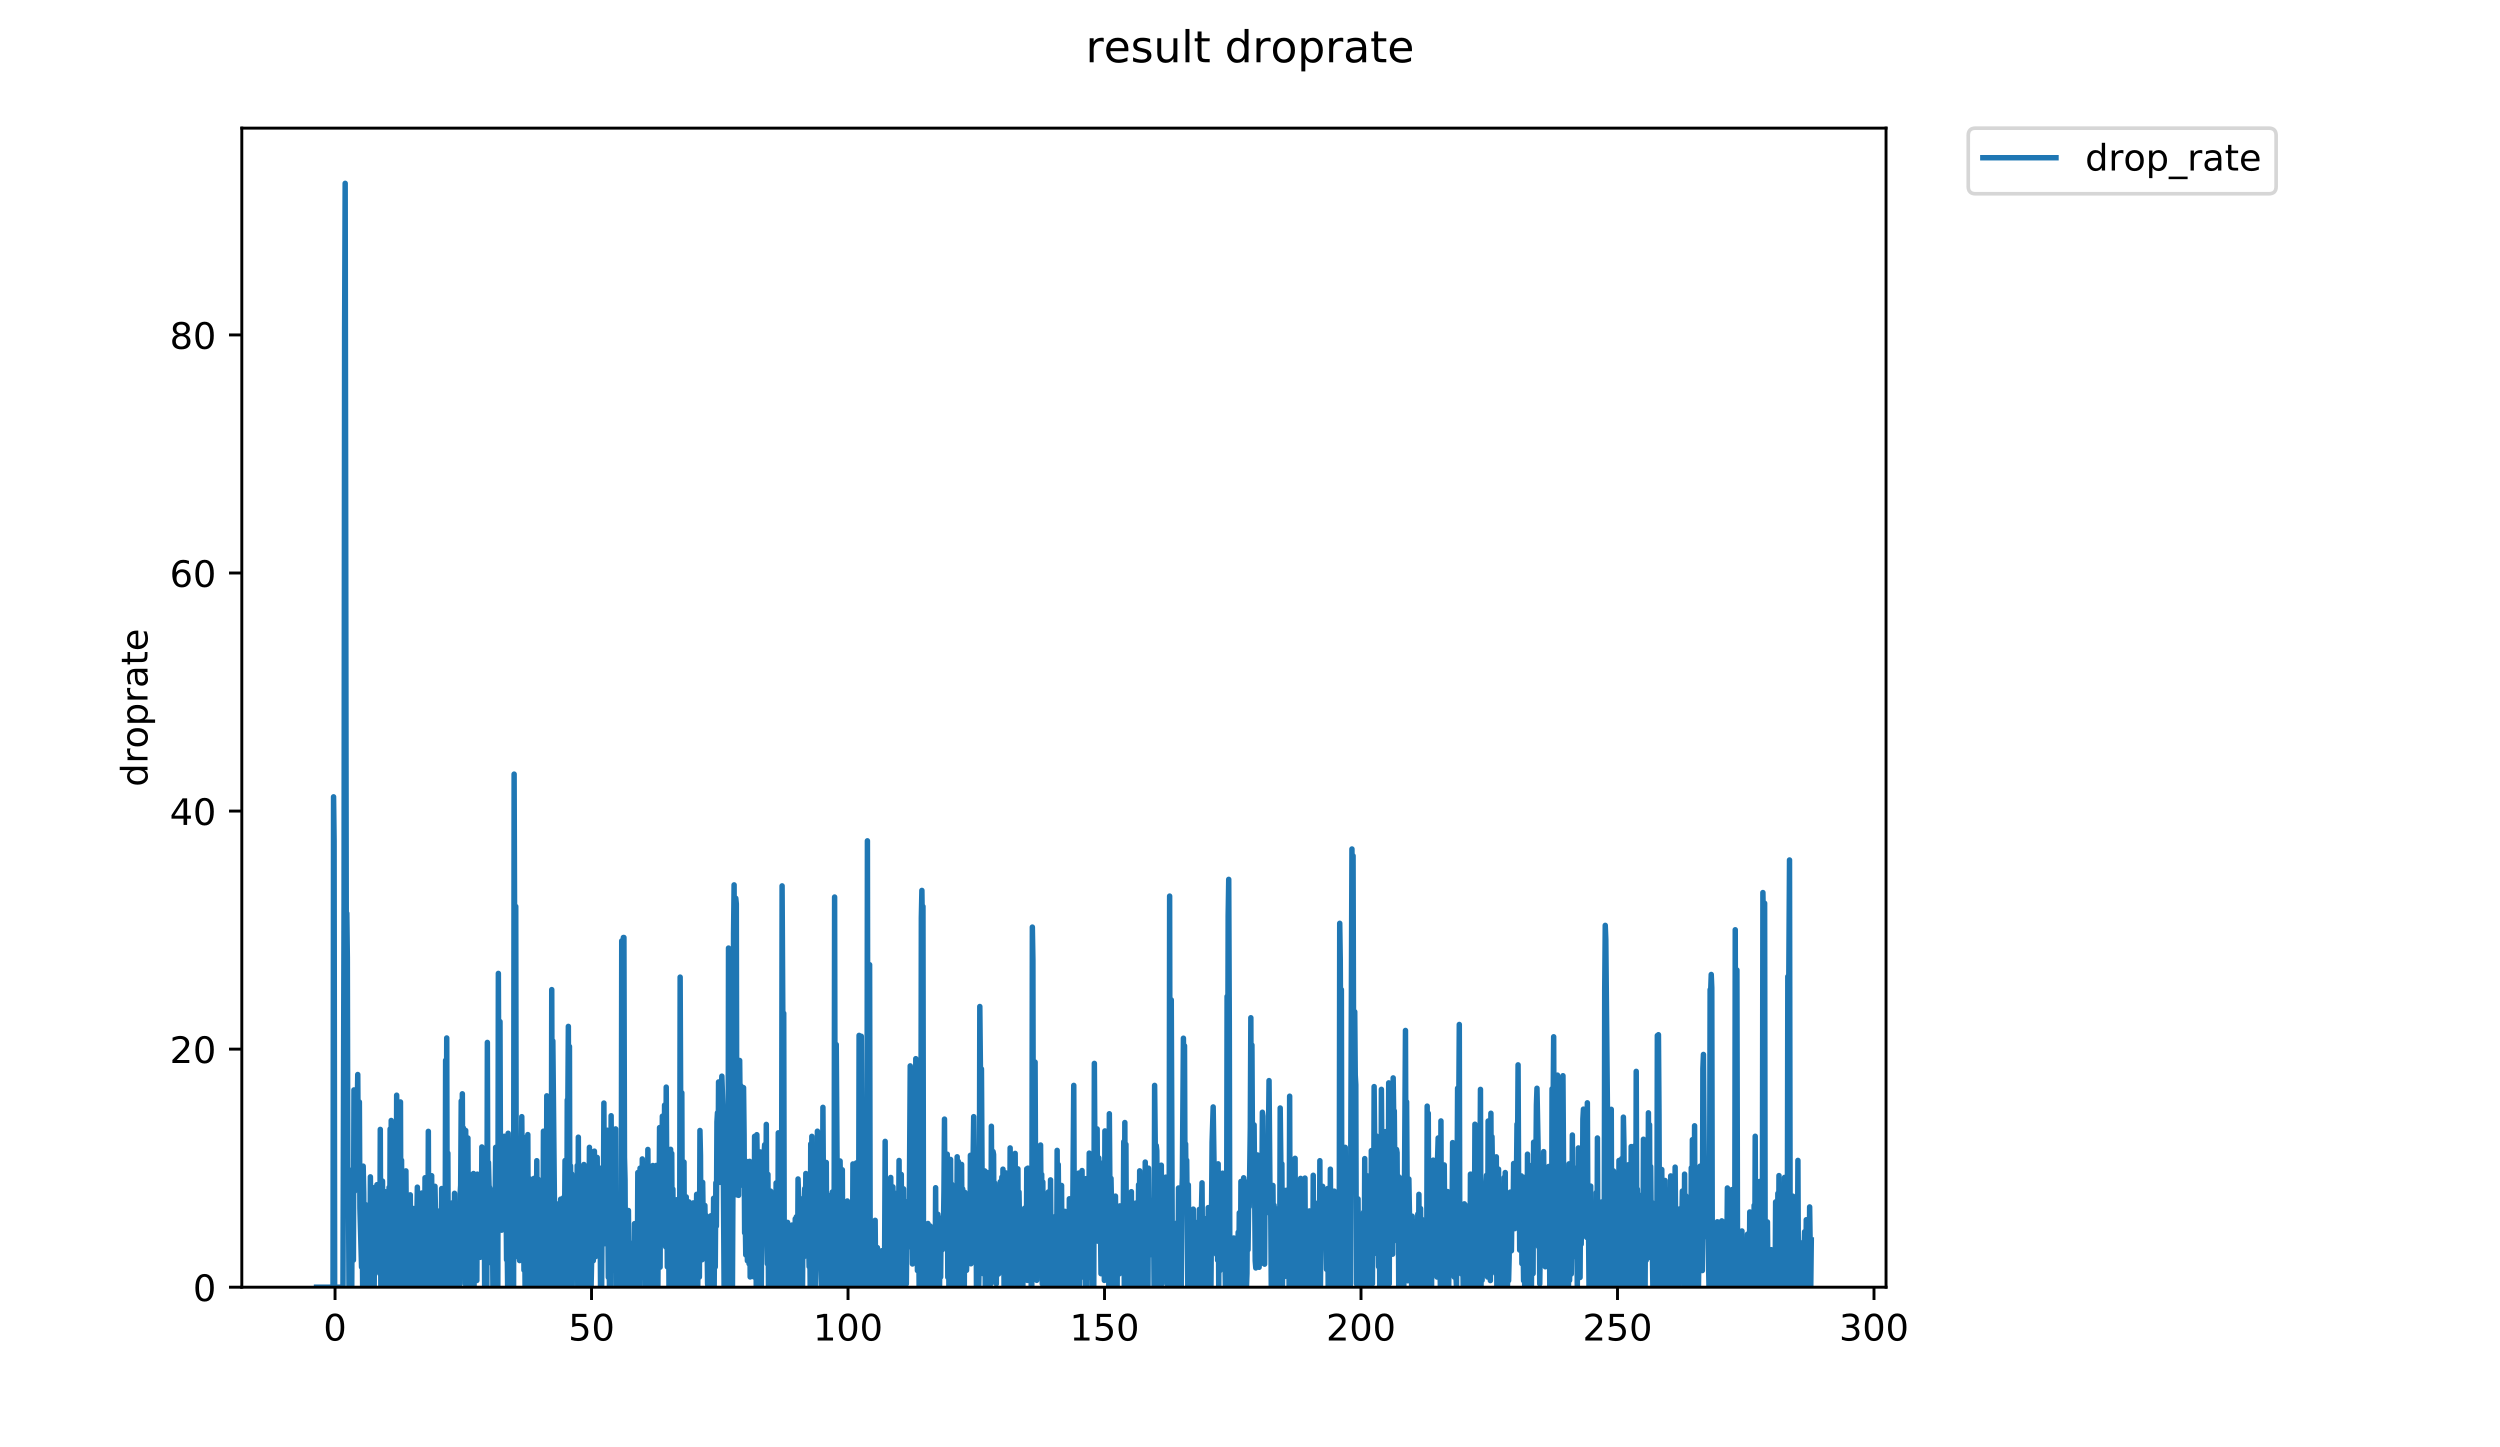 <?xml version="1.0" encoding="utf-8" standalone="no"?>
<!DOCTYPE svg PUBLIC "-//W3C//DTD SVG 1.1//EN"
  "http://www.w3.org/Graphics/SVG/1.1/DTD/svg11.dtd">
<!-- Created with matplotlib (https://matplotlib.org/) -->
<svg height="396pt" version="1.1" viewBox="0 0 684 396" width="684pt" xmlns="http://www.w3.org/2000/svg" xmlns:xlink="http://www.w3.org/1999/xlink">
 <defs>
  <style type="text/css">
*{stroke-linecap:butt;stroke-linejoin:round;}
  </style>
 </defs>
 <g id="figure_1">
  <g id="patch_1">
   <path d="M 0 396 
L 684 396 
L 684 0 
L 0 0 
z
" style="fill:#ffffff;"/>
  </g>
  <g id="axes_1">
   <g id="patch_2">
    <path d="M 66.159 352.174 
L 516.019 352.174 
L 516.019 35.062 
L 66.159 35.062 
z
" style="fill:#ffffff;"/>
   </g>
   <g id="matplotlib.axis_1">
    <g id="xtick_1">
     <g id="line2d_1">
      <defs>
       <path d="M 0 0 
L 0 3.5 
" id="m8ef159bca6" style="stroke:#000000;stroke-width:0.8;"/>
      </defs>
      <g>
       <use style="stroke:#000000;stroke-width:0.8;" x="91.667" xlink:href="#m8ef159bca6" y="352.174"/>
      </g>
     </g>
     <g id="text_1">
      <!-- 0 -->
      <defs>
       <path d="M 31.781 66.406 
Q 24.172 66.406 20.328 58.906 
Q 16.5 51.422 16.5 36.375 
Q 16.5 21.391 20.328 13.891 
Q 24.172 6.391 31.781 6.391 
Q 39.453 6.391 43.281 13.891 
Q 47.125 21.391 47.125 36.375 
Q 47.125 51.422 43.281 58.906 
Q 39.453 66.406 31.781 66.406 
z
M 31.781 74.219 
Q 44.047 74.219 50.516 64.516 
Q 56.984 54.828 56.984 36.375 
Q 56.984 17.969 50.516 8.266 
Q 44.047 -1.422 31.781 -1.422 
Q 19.531 -1.422 13.062 8.266 
Q 6.594 17.969 6.594 36.375 
Q 6.594 54.828 13.062 64.516 
Q 19.531 74.219 31.781 74.219 
z
" id="DejaVuSans-48"/>
      </defs>
      <g transform="translate(88.486 366.773)scale(0.1 -0.1)">
       <use xlink:href="#DejaVuSans-48"/>
      </g>
     </g>
    </g>
    <g id="xtick_2">
     <g id="line2d_2">
      <g>
       <use style="stroke:#000000;stroke-width:0.8;" x="161.843" xlink:href="#m8ef159bca6" y="352.174"/>
      </g>
     </g>
     <g id="text_2">
      <!-- 50 -->
      <defs>
       <path d="M 10.797 72.906 
L 49.516 72.906 
L 49.516 64.594 
L 19.828 64.594 
L 19.828 46.734 
Q 21.969 47.469 24.109 47.828 
Q 26.266 48.188 28.422 48.188 
Q 40.625 48.188 47.75 41.5 
Q 54.891 34.812 54.891 23.391 
Q 54.891 11.625 47.562 5.094 
Q 40.234 -1.422 26.906 -1.422 
Q 22.312 -1.422 17.547 -0.641 
Q 12.797 0.141 7.719 1.703 
L 7.719 11.625 
Q 12.109 9.234 16.797 8.062 
Q 21.484 6.891 26.703 6.891 
Q 35.156 6.891 40.078 11.328 
Q 45.016 15.766 45.016 23.391 
Q 45.016 31 40.078 35.438 
Q 35.156 39.891 26.703 39.891 
Q 22.75 39.891 18.812 39.016 
Q 14.891 38.141 10.797 36.281 
z
" id="DejaVuSans-53"/>
      </defs>
      <g transform="translate(155.481 366.773)scale(0.1 -0.1)">
       <use xlink:href="#DejaVuSans-53"/>
       <use x="63.623" xlink:href="#DejaVuSans-48"/>
      </g>
     </g>
    </g>
    <g id="xtick_3">
     <g id="line2d_3">
      <g>
       <use style="stroke:#000000;stroke-width:0.8;" x="232.019" xlink:href="#m8ef159bca6" y="352.174"/>
      </g>
     </g>
     <g id="text_3">
      <!-- 100 -->
      <defs>
       <path d="M 12.406 8.297 
L 28.516 8.297 
L 28.516 63.922 
L 10.984 60.406 
L 10.984 69.391 
L 28.422 72.906 
L 38.281 72.906 
L 38.281 8.297 
L 54.391 8.297 
L 54.391 0 
L 12.406 0 
z
" id="DejaVuSans-49"/>
      </defs>
      <g transform="translate(222.476 366.773)scale(0.1 -0.1)">
       <use xlink:href="#DejaVuSans-49"/>
       <use x="63.623" xlink:href="#DejaVuSans-48"/>
       <use x="127.246" xlink:href="#DejaVuSans-48"/>
      </g>
     </g>
    </g>
    <g id="xtick_4">
     <g id="line2d_4">
      <g>
       <use style="stroke:#000000;stroke-width:0.8;" x="302.196" xlink:href="#m8ef159bca6" y="352.174"/>
      </g>
     </g>
     <g id="text_4">
      <!-- 150 -->
      <g transform="translate(292.652 366.773)scale(0.1 -0.1)">
       <use xlink:href="#DejaVuSans-49"/>
       <use x="63.623" xlink:href="#DejaVuSans-53"/>
       <use x="127.246" xlink:href="#DejaVuSans-48"/>
      </g>
     </g>
    </g>
    <g id="xtick_5">
     <g id="line2d_5">
      <g>
       <use style="stroke:#000000;stroke-width:0.8;" x="372.372" xlink:href="#m8ef159bca6" y="352.174"/>
      </g>
     </g>
     <g id="text_5">
      <!-- 200 -->
      <defs>
       <path d="M 19.188 8.297 
L 53.609 8.297 
L 53.609 0 
L 7.328 0 
L 7.328 8.297 
Q 12.938 14.109 22.625 23.891 
Q 32.328 33.688 34.812 36.531 
Q 39.547 41.844 41.422 45.531 
Q 43.312 49.219 43.312 52.781 
Q 43.312 58.594 39.234 62.25 
Q 35.156 65.922 28.609 65.922 
Q 23.969 65.922 18.812 64.312 
Q 13.672 62.703 7.812 59.422 
L 7.812 69.391 
Q 13.766 71.781 18.938 73 
Q 24.125 74.219 28.422 74.219 
Q 39.75 74.219 46.484 68.547 
Q 53.219 62.891 53.219 53.422 
Q 53.219 48.922 51.531 44.891 
Q 49.859 40.875 45.406 35.406 
Q 44.188 33.984 37.641 27.219 
Q 31.109 20.453 19.188 8.297 
z
" id="DejaVuSans-50"/>
      </defs>
      <g transform="translate(362.828 366.773)scale(0.1 -0.1)">
       <use xlink:href="#DejaVuSans-50"/>
       <use x="63.623" xlink:href="#DejaVuSans-48"/>
       <use x="127.246" xlink:href="#DejaVuSans-48"/>
      </g>
     </g>
    </g>
    <g id="xtick_6">
     <g id="line2d_6">
      <g>
       <use style="stroke:#000000;stroke-width:0.8;" x="442.548" xlink:href="#m8ef159bca6" y="352.174"/>
      </g>
     </g>
     <g id="text_6">
      <!-- 250 -->
      <g transform="translate(433.005 366.773)scale(0.1 -0.1)">
       <use xlink:href="#DejaVuSans-50"/>
       <use x="63.623" xlink:href="#DejaVuSans-53"/>
       <use x="127.246" xlink:href="#DejaVuSans-48"/>
      </g>
     </g>
    </g>
    <g id="xtick_7">
     <g id="line2d_7">
      <g>
       <use style="stroke:#000000;stroke-width:0.8;" x="512.725" xlink:href="#m8ef159bca6" y="352.174"/>
      </g>
     </g>
     <g id="text_7">
      <!-- 300 -->
      <defs>
       <path d="M 40.578 39.312 
Q 47.656 37.797 51.625 33 
Q 55.609 28.219 55.609 21.188 
Q 55.609 10.406 48.188 4.484 
Q 40.766 -1.422 27.094 -1.422 
Q 22.516 -1.422 17.656 -0.516 
Q 12.797 0.391 7.625 2.203 
L 7.625 11.719 
Q 11.719 9.328 16.594 8.109 
Q 21.484 6.891 26.812 6.891 
Q 36.078 6.891 40.938 10.547 
Q 45.797 14.203 45.797 21.188 
Q 45.797 27.641 41.281 31.266 
Q 36.766 34.906 28.719 34.906 
L 20.219 34.906 
L 20.219 43.016 
L 29.109 43.016 
Q 36.375 43.016 40.234 45.922 
Q 44.094 48.828 44.094 54.297 
Q 44.094 59.906 40.109 62.906 
Q 36.141 65.922 28.719 65.922 
Q 24.656 65.922 20.016 65.031 
Q 15.375 64.156 9.812 62.312 
L 9.812 71.094 
Q 15.438 72.656 20.344 73.438 
Q 25.25 74.219 29.594 74.219 
Q 40.828 74.219 47.359 69.109 
Q 53.906 64.016 53.906 55.328 
Q 53.906 49.266 50.438 45.094 
Q 46.969 40.922 40.578 39.312 
z
" id="DejaVuSans-51"/>
      </defs>
      <g transform="translate(503.181 366.773)scale(0.1 -0.1)">
       <use xlink:href="#DejaVuSans-51"/>
       <use x="63.623" xlink:href="#DejaVuSans-48"/>
       <use x="127.246" xlink:href="#DejaVuSans-48"/>
      </g>
     </g>
    </g>
   </g>
   <g id="matplotlib.axis_2">
    <g id="ytick_1">
     <g id="line2d_8">
      <defs>
       <path d="M 0 0 
L -3.5 0 
" id="m2f7cdaf6a2" style="stroke:#000000;stroke-width:0.8;"/>
      </defs>
      <g>
       <use style="stroke:#000000;stroke-width:0.8;" x="66.159" xlink:href="#m2f7cdaf6a2" y="352.174"/>
      </g>
     </g>
     <g id="text_8">
      <!-- 0 -->
      <g transform="translate(52.796 355.973)scale(0.1 -0.1)">
       <use xlink:href="#DejaVuSans-48"/>
      </g>
     </g>
    </g>
    <g id="ytick_2">
     <g id="line2d_9">
      <g>
       <use style="stroke:#000000;stroke-width:0.8;" x="66.159" xlink:href="#m2f7cdaf6a2" y="287.042"/>
      </g>
     </g>
     <g id="text_9">
      <!-- 20 -->
      <g transform="translate(46.434 290.841)scale(0.1 -0.1)">
       <use xlink:href="#DejaVuSans-50"/>
       <use x="63.623" xlink:href="#DejaVuSans-48"/>
      </g>
     </g>
    </g>
    <g id="ytick_3">
     <g id="line2d_10">
      <g>
       <use style="stroke:#000000;stroke-width:0.8;" x="66.159" xlink:href="#m2f7cdaf6a2" y="221.909"/>
      </g>
     </g>
     <g id="text_10">
      <!-- 40 -->
      <defs>
       <path d="M 37.797 64.312 
L 12.891 25.391 
L 37.797 25.391 
z
M 35.203 72.906 
L 47.609 72.906 
L 47.609 25.391 
L 58.016 25.391 
L 58.016 17.188 
L 47.609 17.188 
L 47.609 0 
L 37.797 0 
L 37.797 17.188 
L 4.891 17.188 
L 4.891 26.703 
z
" id="DejaVuSans-52"/>
      </defs>
      <g transform="translate(46.434 225.708)scale(0.1 -0.1)">
       <use xlink:href="#DejaVuSans-52"/>
       <use x="63.623" xlink:href="#DejaVuSans-48"/>
      </g>
     </g>
    </g>
    <g id="ytick_4">
     <g id="line2d_11">
      <g>
       <use style="stroke:#000000;stroke-width:0.8;" x="66.159" xlink:href="#m2f7cdaf6a2" y="156.777"/>
      </g>
     </g>
     <g id="text_11">
      <!-- 60 -->
      <defs>
       <path d="M 33.016 40.375 
Q 26.375 40.375 22.484 35.828 
Q 18.609 31.297 18.609 23.391 
Q 18.609 15.531 22.484 10.953 
Q 26.375 6.391 33.016 6.391 
Q 39.656 6.391 43.531 10.953 
Q 47.406 15.531 47.406 23.391 
Q 47.406 31.297 43.531 35.828 
Q 39.656 40.375 33.016 40.375 
z
M 52.594 71.297 
L 52.594 62.312 
Q 48.875 64.062 45.094 64.984 
Q 41.312 65.922 37.594 65.922 
Q 27.828 65.922 22.672 59.328 
Q 17.531 52.734 16.797 39.406 
Q 19.672 43.656 24.016 45.922 
Q 28.375 48.188 33.594 48.188 
Q 44.578 48.188 50.953 41.516 
Q 57.328 34.859 57.328 23.391 
Q 57.328 12.156 50.688 5.359 
Q 44.047 -1.422 33.016 -1.422 
Q 20.359 -1.422 13.672 8.266 
Q 6.984 17.969 6.984 36.375 
Q 6.984 53.656 15.188 63.938 
Q 23.391 74.219 37.203 74.219 
Q 40.922 74.219 44.703 73.484 
Q 48.484 72.75 52.594 71.297 
z
" id="DejaVuSans-54"/>
      </defs>
      <g transform="translate(46.434 160.576)scale(0.1 -0.1)">
       <use xlink:href="#DejaVuSans-54"/>
       <use x="63.623" xlink:href="#DejaVuSans-48"/>
      </g>
     </g>
    </g>
    <g id="ytick_5">
     <g id="line2d_12">
      <g>
       <use style="stroke:#000000;stroke-width:0.8;" x="66.159" xlink:href="#m2f7cdaf6a2" y="91.644"/>
      </g>
     </g>
     <g id="text_12">
      <!-- 80 -->
      <defs>
       <path d="M 31.781 34.625 
Q 24.75 34.625 20.719 30.859 
Q 16.703 27.094 16.703 20.516 
Q 16.703 13.922 20.719 10.156 
Q 24.75 6.391 31.781 6.391 
Q 38.812 6.391 42.859 10.172 
Q 46.922 13.969 46.922 20.516 
Q 46.922 27.094 42.891 30.859 
Q 38.875 34.625 31.781 34.625 
z
M 21.922 38.812 
Q 15.578 40.375 12.031 44.719 
Q 8.5 49.078 8.5 55.328 
Q 8.5 64.062 14.719 69.141 
Q 20.953 74.219 31.781 74.219 
Q 42.672 74.219 48.875 69.141 
Q 55.078 64.062 55.078 55.328 
Q 55.078 49.078 51.531 44.719 
Q 48 40.375 41.703 38.812 
Q 48.828 37.156 52.797 32.312 
Q 56.781 27.484 56.781 20.516 
Q 56.781 9.906 50.312 4.234 
Q 43.844 -1.422 31.781 -1.422 
Q 19.734 -1.422 13.25 4.234 
Q 6.781 9.906 6.781 20.516 
Q 6.781 27.484 10.781 32.312 
Q 14.797 37.156 21.922 38.812 
z
M 18.312 54.391 
Q 18.312 48.734 21.844 45.562 
Q 25.391 42.391 31.781 42.391 
Q 38.141 42.391 41.719 45.562 
Q 45.312 48.734 45.312 54.391 
Q 45.312 60.062 41.719 63.234 
Q 38.141 66.406 31.781 66.406 
Q 25.391 66.406 21.844 63.234 
Q 18.312 60.062 18.312 54.391 
z
" id="DejaVuSans-56"/>
      </defs>
      <g transform="translate(46.434 95.443)scale(0.1 -0.1)">
       <use xlink:href="#DejaVuSans-56"/>
       <use x="63.623" xlink:href="#DejaVuSans-48"/>
      </g>
     </g>
    </g>
    <g id="text_13">
     <!-- droprate -->
     <defs>
      <path d="M 45.406 46.391 
L 45.406 75.984 
L 54.391 75.984 
L 54.391 0 
L 45.406 0 
L 45.406 8.203 
Q 42.578 3.328 38.25 0.953 
Q 33.938 -1.422 27.875 -1.422 
Q 17.969 -1.422 11.734 6.484 
Q 5.516 14.406 5.516 27.297 
Q 5.516 40.188 11.734 48.094 
Q 17.969 56 27.875 56 
Q 33.938 56 38.25 53.625 
Q 42.578 51.266 45.406 46.391 
z
M 14.797 27.297 
Q 14.797 17.391 18.875 11.75 
Q 22.953 6.109 30.078 6.109 
Q 37.203 6.109 41.297 11.75 
Q 45.406 17.391 45.406 27.297 
Q 45.406 37.203 41.297 42.844 
Q 37.203 48.484 30.078 48.484 
Q 22.953 48.484 18.875 42.844 
Q 14.797 37.203 14.797 27.297 
z
" id="DejaVuSans-100"/>
      <path d="M 41.109 46.297 
Q 39.594 47.172 37.812 47.578 
Q 36.031 48 33.891 48 
Q 26.266 48 22.188 43.047 
Q 18.109 38.094 18.109 28.812 
L 18.109 0 
L 9.078 0 
L 9.078 54.688 
L 18.109 54.688 
L 18.109 46.188 
Q 20.953 51.172 25.484 53.578 
Q 30.031 56 36.531 56 
Q 37.453 56 38.578 55.875 
Q 39.703 55.766 41.062 55.516 
z
" id="DejaVuSans-114"/>
      <path d="M 30.609 48.391 
Q 23.391 48.391 19.188 42.75 
Q 14.984 37.109 14.984 27.297 
Q 14.984 17.484 19.156 11.844 
Q 23.344 6.203 30.609 6.203 
Q 37.797 6.203 41.984 11.859 
Q 46.188 17.531 46.188 27.297 
Q 46.188 37.016 41.984 42.703 
Q 37.797 48.391 30.609 48.391 
z
M 30.609 56 
Q 42.328 56 49.016 48.375 
Q 55.719 40.766 55.719 27.297 
Q 55.719 13.875 49.016 6.219 
Q 42.328 -1.422 30.609 -1.422 
Q 18.844 -1.422 12.172 6.219 
Q 5.516 13.875 5.516 27.297 
Q 5.516 40.766 12.172 48.375 
Q 18.844 56 30.609 56 
z
" id="DejaVuSans-111"/>
      <path d="M 18.109 8.203 
L 18.109 -20.797 
L 9.078 -20.797 
L 9.078 54.688 
L 18.109 54.688 
L 18.109 46.391 
Q 20.953 51.266 25.266 53.625 
Q 29.594 56 35.594 56 
Q 45.562 56 51.781 48.094 
Q 58.016 40.188 58.016 27.297 
Q 58.016 14.406 51.781 6.484 
Q 45.562 -1.422 35.594 -1.422 
Q 29.594 -1.422 25.266 0.953 
Q 20.953 3.328 18.109 8.203 
z
M 48.688 27.297 
Q 48.688 37.203 44.609 42.844 
Q 40.531 48.484 33.406 48.484 
Q 26.266 48.484 22.188 42.844 
Q 18.109 37.203 18.109 27.297 
Q 18.109 17.391 22.188 11.75 
Q 26.266 6.109 33.406 6.109 
Q 40.531 6.109 44.609 11.75 
Q 48.688 17.391 48.688 27.297 
z
" id="DejaVuSans-112"/>
      <path d="M 34.281 27.484 
Q 23.391 27.484 19.188 25 
Q 14.984 22.516 14.984 16.5 
Q 14.984 11.719 18.141 8.906 
Q 21.297 6.109 26.703 6.109 
Q 34.188 6.109 38.703 11.406 
Q 43.219 16.703 43.219 25.484 
L 43.219 27.484 
z
M 52.203 31.203 
L 52.203 0 
L 43.219 0 
L 43.219 8.297 
Q 40.141 3.328 35.547 0.953 
Q 30.953 -1.422 24.312 -1.422 
Q 15.922 -1.422 10.953 3.297 
Q 6 8.016 6 15.922 
Q 6 25.141 12.172 29.828 
Q 18.359 34.516 30.609 34.516 
L 43.219 34.516 
L 43.219 35.406 
Q 43.219 41.609 39.141 45 
Q 35.062 48.391 27.688 48.391 
Q 23 48.391 18.547 47.266 
Q 14.109 46.141 10.016 43.891 
L 10.016 52.203 
Q 14.938 54.109 19.578 55.047 
Q 24.219 56 28.609 56 
Q 40.484 56 46.344 49.844 
Q 52.203 43.703 52.203 31.203 
z
" id="DejaVuSans-97"/>
      <path d="M 18.312 70.219 
L 18.312 54.688 
L 36.812 54.688 
L 36.812 47.703 
L 18.312 47.703 
L 18.312 18.016 
Q 18.312 11.328 20.141 9.422 
Q 21.969 7.516 27.594 7.516 
L 36.812 7.516 
L 36.812 0 
L 27.594 0 
Q 17.188 0 13.234 3.875 
Q 9.281 7.766 9.281 18.016 
L 9.281 47.703 
L 2.688 47.703 
L 2.688 54.688 
L 9.281 54.688 
L 9.281 70.219 
z
" id="DejaVuSans-116"/>
      <path d="M 56.203 29.594 
L 56.203 25.203 
L 14.891 25.203 
Q 15.484 15.922 20.484 11.062 
Q 25.484 6.203 34.422 6.203 
Q 39.594 6.203 44.453 7.469 
Q 49.312 8.734 54.109 11.281 
L 54.109 2.781 
Q 49.266 0.734 44.188 -0.344 
Q 39.109 -1.422 33.891 -1.422 
Q 20.797 -1.422 13.156 6.188 
Q 5.516 13.812 5.516 26.812 
Q 5.516 40.234 12.766 48.109 
Q 20.016 56 32.328 56 
Q 43.359 56 49.781 48.891 
Q 56.203 41.797 56.203 29.594 
z
M 47.219 32.234 
Q 47.125 39.594 43.094 43.984 
Q 39.062 48.391 32.422 48.391 
Q 24.906 48.391 20.391 44.141 
Q 15.875 39.891 15.188 32.172 
z
" id="DejaVuSans-101"/>
     </defs>
     <g transform="translate(40.354 215.236)rotate(-90)scale(0.1 -0.1)">
      <use xlink:href="#DejaVuSans-100"/>
      <use x="63.477" xlink:href="#DejaVuSans-114"/>
      <use x="104.559" xlink:href="#DejaVuSans-111"/>
      <use x="165.74" xlink:href="#DejaVuSans-112"/>
      <use x="229.217" xlink:href="#DejaVuSans-114"/>
      <use x="270.33" xlink:href="#DejaVuSans-97"/>
      <use x="331.609" xlink:href="#DejaVuSans-116"/>
      <use x="370.818" xlink:href="#DejaVuSans-101"/>
     </g>
    </g>
   </g>
   <g id="line2d_13">
    <path clip-path="url(#pede0420873)" d="M 86.607 352.174 
L 91.115 352.174 
L 91.263 218.014 
L 91.41 230.168 
L 91.557 352.174 
L 93.835 352.174 
L 94.134 246.974 
L 94.288 89.659 
L 94.44 50.163 
L 94.736 252.978 
L 94.884 249.877 
L 95.032 262.077 
L 95.179 328.779 
L 95.33 320.984 
L 95.48 352.174 
L 95.629 335.474 
L 95.783 344.957 
L 95.937 333.23 
L 96.084 334.495 
L 96.238 352.174 
L 96.394 320.054 
L 96.546 343.103 
L 96.693 344.773 
L 96.845 298.202 
L 96.992 325.971 
L 97.289 308.191 
L 97.438 306.451 
L 97.586 306.581 
L 97.734 303.231 
L 97.881 293.987 
L 98.028 317.449 
L 98.323 301.495 
L 98.47 330.588 
L 98.919 346.67 
L 99.07 330.955 
L 99.217 352.174 
L 99.368 319.056 
L 99.518 326.488 
L 99.669 348.535 
L 99.973 329.559 
L 100.273 348.484 
L 100.428 329.807 
L 100.583 352.174 
L 100.732 340.113 
L 100.881 348.452 
L 101.033 341.258 
L 101.184 352.174 
L 101.338 321.986 
L 101.494 340.575 
L 101.643 334.646 
L 101.791 352.174 
L 101.938 349.367 
L 102.086 332.409 
L 102.233 337.158 
L 102.38 352.174 
L 102.533 324.884 
L 102.681 333.975 
L 102.831 330.895 
L 102.98 345.698 
L 103.133 324.131 
L 103.287 346.746 
L 103.441 335.128 
L 103.596 347.385 
L 103.751 337.006 
L 103.898 348.442 
L 104.046 309.003 
L 104.197 352.174 
L 104.351 338.717 
L 104.5 349.391 
L 104.653 323.146 
L 104.808 347.713 
L 104.956 342.843 
L 105.259 352.174 
L 105.406 326.047 
L 105.559 349.438 
L 105.706 352.174 
L 105.854 339.073 
L 106.002 352.174 
L 106.149 330.588 
L 106.296 352.174 
L 106.444 324.879 
L 106.591 352.174 
L 106.738 308.878 
L 106.886 352.174 
L 107.039 306.563 
L 107.192 349.475 
L 107.343 332.855 
L 107.49 352.174 
L 107.637 352.174 
L 107.785 331.527 
L 108.083 350.334 
L 108.231 329.779 
L 108.378 352.174 
L 108.526 299.648 
L 108.679 352.174 
L 108.826 318.581 
L 108.974 345.605 
L 109.121 346.527 
L 109.273 321.072 
L 109.42 348.431 
L 109.568 301.495 
L 109.715 352.174 
L 109.863 317.449 
L 110.013 352.174 
L 110.165 326.703 
L 110.313 352.174 
L 110.46 323.08 
L 110.607 349.351 
L 110.758 335.615 
L 110.91 352.174 
L 111.057 320.357 
L 111.204 339.938 
L 111.351 331.527 
L 111.5 352.174 
L 111.651 331.134 
L 111.803 352.174 
L 112.107 352.174 
L 112.254 326.907 
L 112.402 352.174 
L 112.549 348.42 
L 112.697 352.174 
L 112.848 333.827 
L 112.997 352.174 
L 113.145 330.65 
L 113.293 352.174 
L 113.441 336.265 
L 113.588 333.404 
L 113.736 333.404 
L 113.885 344.773 
L 114.186 324.808 
L 114.334 350.303 
L 114.482 333.565 
L 114.632 331.513 
L 114.781 352.174 
L 114.934 334.89 
L 115.083 332.8 
L 115.386 326.416 
L 115.54 338.642 
L 115.692 330.342 
L 115.841 331.82 
L 115.99 328.843 
L 116.139 352.174 
L 116.287 322.228 
L 116.589 341.289 
L 116.738 331.82 
L 116.889 329.387 
L 117.039 352.174 
L 117.192 309.539 
L 117.342 352.174 
L 117.494 352.174 
L 117.645 335.754 
L 117.797 352.174 
L 117.946 347.548 
L 118.101 321.671 
L 118.257 352.174 
L 118.409 333.177 
L 118.558 352.174 
L 118.709 327.335 
L 118.857 345.661 
L 119.007 324.576 
L 119.162 332.383 
L 119.314 352.174 
L 119.467 332.328 
L 119.619 352.174 
L 119.77 335.615 
L 119.926 349.497 
L 120.075 352.174 
L 120.228 331.31 
L 120.38 343.128 
L 120.536 340.511 
L 120.687 352.174 
L 120.841 325.186 
L 121.146 352.174 
L 121.302 337.938 
L 121.455 351.27 
L 121.61 352.174 
L 121.766 352.174 
L 121.92 290.1 
L 122.068 336.311 
L 122.223 283.991 
L 122.376 346.761 
L 122.531 315.492 
L 122.687 352.174 
L 122.991 333.723 
L 123.141 352.174 
L 123.292 332.049 
L 123.445 345.859 
L 123.597 342.112 
L 123.747 329.11 
L 124.051 352.174 
L 124.203 352.174 
L 124.354 326.488 
L 124.507 344.917 
L 124.657 343.895 
L 124.811 352.174 
L 125.118 339.579 
L 125.423 352.174 
L 125.735 352.174 
L 125.886 326.715 
L 126.04 324.286 
L 126.191 301.233 
L 126.343 342.112 
L 126.495 299.265 
L 126.649 341.408 
L 126.802 308.632 
L 126.956 339.649 
L 127.108 336.71 
L 127.261 351.264 
L 127.412 309.3 
L 127.565 329.496 
L 127.716 313.753 
L 127.869 339.474 
L 128.021 311.353 
L 128.171 342.975 
L 128.326 336.965 
L 128.48 352.174 
L 128.63 326.632 
L 128.784 352.174 
L 128.934 335.615 
L 129.085 352.174 
L 129.239 321.331 
L 129.393 352.174 
L 129.544 321.072 
L 129.701 352.174 
L 129.852 337.538 
L 130.004 347.24 
L 130.157 348.556 
L 130.308 334.744 
L 130.458 350.345 
L 130.611 321.245 
L 130.762 339.367 
L 130.917 324.439 
L 131.069 337.619 
L 131.22 324.731 
L 131.373 344.01 
L 131.528 328.018 
L 131.678 340.215 
L 131.834 313.808 
L 131.984 339.403 
L 132.139 315.188 
L 132.293 339.614 
L 132.447 319.242 
L 132.596 352.174 
L 132.744 315.782 
L 132.893 352.174 
L 133.041 319.608 
L 133.19 352.174 
L 133.341 285.207 
L 133.49 338.257 
L 133.64 318.04 
L 133.794 324.439 
L 134.097 325.42 
L 134.255 332.863 
L 134.41 328.15 
L 134.558 345.661 
L 134.708 331.762 
L 134.863 352.174 
L 135.012 332.745 
L 135.161 352.174 
L 135.317 328.15 
L 135.464 329.779 
L 135.613 313.916 
L 135.908 327.901 
L 136.055 352.174 
L 136.203 352.174 
L 136.351 266.326 
L 136.499 308.317 
L 136.647 305.384 
L 136.798 279.498 
L 136.949 326.488 
L 137.25 336.579 
L 137.402 325.72 
L 137.554 329.432 
L 137.702 323.247 
L 137.849 325.896 
L 137.997 310.88 
L 138.145 331.586 
L 138.297 335.708 
L 138.445 325.268 
L 138.593 344.688 
L 138.741 337.891 
L 138.888 352.174 
L 139.036 310.063 
L 139.184 319.421 
L 139.332 351.238 
L 139.48 341.91 
L 139.628 347.495 
L 139.776 327.843 
L 139.923 329.751 
L 140.071 352.174 
L 140.516 352.174 
L 140.664 211.802 
L 140.959 304.448 
L 141.107 248 
L 141.254 340.912 
L 141.549 327.773 
L 141.85 343.987 
L 142.002 329.496 
L 142.154 344.897 
L 142.461 323.146 
L 142.61 321.292 
L 142.758 305.518 
L 142.906 325.191 
L 143.054 310.998 
L 143.205 319.885 
L 143.352 347.509 
L 143.504 326.488 
L 143.66 352.174 
L 143.816 314.018 
L 143.964 352.174 
L 144.113 331.878 
L 144.263 352.174 
L 144.412 310.423 
L 144.56 348.398 
L 144.71 328.051 
L 144.861 352.174 
L 145.01 322.568 
L 145.159 348.343 
L 145.314 336.965 
L 145.629 352.174 
L 145.787 337.252 
L 145.943 352.174 
L 146.096 322.404 
L 146.253 350.409 
L 146.558 327.123 
L 146.709 344.856 
L 146.866 317.567 
L 147.02 352.174 
L 147.175 322.568 
L 147.33 349.49 
L 147.484 324.439 
L 147.639 342.333 
L 147.792 335.846 
L 147.941 352.174 
L 148.09 331.645 
L 148.239 350.324 
L 148.387 333.565 
L 148.536 348.452 
L 148.685 309.495 
L 148.835 351.249 
L 148.983 317.747 
L 149.133 345.679 
L 149.286 331.368 
L 149.444 352.174 
L 149.599 299.82 
L 149.75 325.571 
L 149.9 326.269 
L 150.049 312.504 
L 150.503 352.174 
L 150.809 352.174 
L 150.957 270.759 
L 151.106 327.488 
L 151.254 284.796 
L 151.851 344.489 
L 151.999 352.174 
L 152.153 352.174 
L 152.308 336.158 
L 152.464 339.717 
L 152.619 352.174 
L 152.775 337.006 
L 152.932 352.174 
L 153.088 329.165 
L 153.244 352.174 
L 153.399 328.084 
L 153.55 352.174 
L 153.698 347.522 
L 153.85 329.369 
L 153.997 352.174 
L 154.145 327.702 
L 154.292 340.912 
L 154.44 337.158 
L 154.59 317.529 
L 154.742 352.174 
L 155.047 352.174 
L 155.198 300.946 
L 155.35 304.201 
L 155.501 280.821 
L 155.651 338.375 
L 155.803 286.31 
L 155.953 352.174 
L 156.102 318.962 
L 156.252 352.174 
L 156.404 321.159 
L 156.554 352.174 
L 156.705 331.075 
L 156.856 332.377 
L 157.007 349.414 
L 157.158 338.452 
L 157.31 344.897 
L 157.46 341.997 
L 157.612 331.193 
L 157.769 345.996 
L 157.923 318.888 
L 158.078 352.174 
L 158.233 311.132 
L 158.388 352.174 
L 158.543 337.859 
L 158.698 352.174 
L 158.845 341.88 
L 158.993 352.174 
L 159.145 341.228 
L 159.298 347.638 
L 159.45 331.31 
L 159.603 352.174 
L 159.755 318.61 
L 159.905 352.174 
L 160.057 347.638 
L 160.207 336.446 
L 160.357 352.174 
L 160.508 329.369 
L 160.658 345.716 
L 160.961 333.018 
L 161.111 340.181 
L 161.267 313.913 
L 161.417 343.001 
L 161.565 314.956 
L 161.721 352.174 
L 162.018 337.244 
L 162.169 333.775 
L 162.323 344.937 
L 162.626 314.956 
L 162.928 343.824 
L 163.077 333.671 
L 163.231 338.68 
L 163.388 316.68 
L 163.542 333.334 
L 163.694 324.884 
L 163.848 342.306 
L 164 337.66 
L 164.154 324.286 
L 164.304 352.174 
L 164.457 319.608 
L 164.609 352.174 
L 164.765 326.3 
L 164.917 334.842 
L 165.069 334.031 
L 165.223 301.795 
L 165.374 340.282 
L 165.522 312.164 
L 165.674 323.656 
L 165.825 309.539 
L 165.976 326.416 
L 166.131 309.23 
L 166.435 349.468 
L 166.591 338.827 
L 166.746 352.174 
L 166.898 324.053 
L 167.053 352.174 
L 167.206 305.264 
L 167.359 332.217 
L 167.512 313.276 
L 167.668 328.084 
L 167.823 322.891 
L 168.127 347.613 
L 168.282 346.776 
L 168.435 308.873 
L 168.587 352.174 
L 168.737 331.015 
L 168.887 336.446 
L 169.04 335.846 
L 169.191 330.158 
L 169.341 352.174 
L 169.496 333.81 
L 169.65 352.174 
L 169.955 352.174 
L 170.105 257.419 
L 170.254 340.078 
L 170.555 256.499 
L 170.706 256.499 
L 170.858 316.697 
L 171.011 322.823 
L 171.167 352.174 
L 171.785 352.174 
L 171.936 331.193 
L 172.088 352.174 
L 172.238 342.975 
L 172.39 352.174 
L 172.539 340.147 
L 172.844 352.174 
L 172.995 343.001 
L 173.144 350.329 
L 173.294 352.174 
L 173.444 352.174 
L 173.596 334.793 
L 173.899 350.334 
L 174.052 338.605 
L 174.204 352.174 
L 174.357 350.365 
L 174.507 320.807 
L 174.813 344.957 
L 174.966 352.174 
L 175.119 319.608 
L 175.576 349.497 
L 175.73 317.089 
L 175.881 332.964 
L 176.034 328.654 
L 176.184 320.896 
L 176.338 324.131 
L 176.493 352.174 
L 176.645 344.917 
L 176.796 352.174 
L 176.947 338.414 
L 177.099 346.716 
L 177.254 314.494 
L 177.56 352.174 
L 177.712 325.036 
L 177.861 336.401 
L 178.011 323.656 
L 178.164 338.567 
L 178.318 333.23 
L 178.467 352.174 
L 178.622 318.888 
L 178.774 343.077 
L 178.93 346.835 
L 179.086 339.717 
L 179.241 352.174 
L 179.541 318.868 
L 179.694 322.155 
L 179.848 328.848 
L 179.999 352.174 
L 180.15 327.544 
L 180.302 333.879 
L 180.454 308.51 
L 180.606 346.701 
L 180.759 310.792 
L 180.909 326.343 
L 181.064 326.157 
L 181.218 305.394 
L 181.524 340.447 
L 181.676 337.66 
L 181.827 302.356 
L 182.129 341.135 
L 182.278 297.433 
L 182.578 346.607 
L 182.878 323.656 
L 183.033 352.174 
L 183.183 326.416 
L 183.333 352.174 
L 183.484 314.456 
L 183.637 352.174 
L 183.788 315.583 
L 183.942 349.468 
L 184.096 325.334 
L 184.249 343.077 
L 184.404 343.528 
L 184.554 349.406 
L 184.708 330.526 
L 184.862 352.174 
L 185.01 352.174 
L 185.161 328.255 
L 185.314 345.877 
L 185.47 345.911 
L 185.625 352.174 
L 185.781 352.174 
L 185.937 351.27 
L 186.089 267.338 
L 186.246 305.399 
L 186.397 311.124 
L 186.545 298.986 
L 186.693 346.559 
L 186.844 347.6 
L 186.992 344.666 
L 187.142 317.943 
L 187.297 352.174 
L 187.447 334.744 
L 187.598 350.339 
L 187.75 327.475 
L 187.897 350.303 
L 188.045 331.527 
L 188.193 352.174 
L 188.347 351.272 
L 188.495 328.846 
L 188.644 352.174 
L 188.792 330.65 
L 188.94 347.509 
L 189.092 348.525 
L 189.245 344.078 
L 189.393 335.33 
L 189.543 342.922 
L 189.693 329.11 
L 189.842 352.174 
L 189.994 338.452 
L 190.148 347.676 
L 190.301 334.986 
L 190.453 337.619 
L 190.605 326.774 
L 190.905 352.174 
L 191.053 327.913 
L 191.202 327.052 
L 191.352 349.406 
L 191.504 309.3 
L 191.654 316.194 
L 191.801 343.776 
L 191.949 325.896 
L 192.096 344.666 
L 192.247 323.494 
L 192.545 343.848 
L 192.853 329.807 
L 193.002 337.371 
L 193.149 332.522 
L 193.297 341.88 
L 193.446 339.11 
L 193.595 351.244 
L 193.744 352.174 
L 193.897 334.031 
L 194.045 338.217 
L 194.197 332.964 
L 194.349 347.626 
L 194.498 332.634 
L 194.646 352.174 
L 194.948 342.112 
L 195.096 346.559 
L 195.244 327.843 
L 195.397 352.174 
L 195.547 331.015 
L 195.697 346.639 
L 195.853 323.623 
L 196.001 335.474 
L 196.154 306.943 
L 196.302 304.448 
L 196.449 323.164 
L 196.597 296.025 
L 196.744 314.634 
L 196.893 306.451 
L 197.043 323.494 
L 197.191 322.399 
L 197.342 298.05 
L 197.497 294.439 
L 197.797 303.651 
L 198.11 352.174 
L 198.259 304.99 
L 198.56 345.789 
L 198.708 308.442 
L 198.861 352.174 
L 199.171 352.174 
L 199.32 259.393 
L 199.471 314.773 
L 199.62 278.667 
L 199.776 285.257 
L 200.087 352.174 
L 200.398 352.174 
L 200.549 321.072 
L 200.698 255.406 
L 200.85 242.104 
L 201.002 283.758 
L 201.306 245.76 
L 201.456 247.3 
L 201.609 326.915 
L 201.762 300.754 
L 201.915 302.558 
L 202.064 327.052 
L 202.219 296.856 
L 202.37 290.143 
L 202.524 305.264 
L 202.682 297.022 
L 202.833 300.178 
L 202.982 324.26 
L 203.131 300.999 
L 203.284 303.962 
L 203.433 297.589 
L 203.582 310.423 
L 203.731 337.329 
L 203.886 332.437 
L 204.042 343.349 
L 204.19 317.747 
L 204.341 327.265 
L 204.494 344.957 
L 204.797 337.244 
L 204.948 345.789 
L 205.096 317.747 
L 205.246 349.375 
L 205.401 328.084 
L 205.552 343.987 
L 205.708 324.439 
L 205.857 342.026 
L 206.008 329.24 
L 206.157 326.195 
L 206.305 349.375 
L 206.456 310.893 
L 206.607 319.056 
L 206.914 352.174 
L 207.066 310.446 
L 207.524 341.379 
L 207.983 315.167 
L 208.292 352.174 
L 208.449 326.511 
L 208.599 334.744 
L 208.755 329.929 
L 208.911 330.05 
L 209.059 315.782 
L 209.208 313.206 
L 209.51 337.538 
L 209.659 307.639 
L 209.806 338.137 
L 209.958 345.789 
L 210.106 321.292 
L 210.254 352.174 
L 210.403 342.87 
L 210.555 343.824 
L 210.703 352.174 
L 210.85 325.896 
L 210.999 352.174 
L 211.152 334.842 
L 211.3 342.87 
L 211.451 339.331 
L 211.601 352.174 
L 211.748 340.912 
L 211.895 348.409 
L 212.044 335.474 
L 212.192 352.174 
L 212.342 323.656 
L 212.494 352.174 
L 212.642 325.113 
L 212.789 352.174 
L 212.937 309.941 
L 213.084 351.236 
L 213.232 309.941 
L 213.379 352.174 
L 213.682 352.174 
L 213.832 340.113 
L 213.98 242.379 
L 214.277 296.346 
L 214.426 277.235 
L 214.574 344.688 
L 214.723 352.174 
L 215.33 352.174 
L 215.478 334.445 
L 215.634 349.505 
L 215.787 342.251 
L 215.936 352.174 
L 216.084 352.174 
L 216.233 343.776 
L 216.381 345.642 
L 216.53 352.174 
L 216.685 335.175 
L 216.834 349.391 
L 216.983 350.324 
L 217.132 339.148 
L 217.281 352.174 
L 217.433 352.174 
L 217.581 333.458 
L 217.736 352.174 
L 217.886 332.91 
L 218.193 352.174 
L 218.343 322.568 
L 218.654 331.709 
L 218.802 352.174 
L 218.951 333.565 
L 219.26 352.174 
L 219.413 332.328 
L 219.569 352.174 
L 219.717 327.913 
L 219.869 343.964 
L 220.022 337.7 
L 220.176 325.186 
L 220.324 337.287 
L 220.475 321.072 
L 220.628 340.348 
L 220.782 325.111 
L 221.078 343.824 
L 221.226 338.097 
L 221.374 346.543 
L 221.521 336.22 
L 221.669 352.174 
L 221.817 312.983 
L 221.965 351.236 
L 222.12 310.906 
L 222.269 352.174 
L 222.425 326.37 
L 222.579 352.174 
L 222.729 331.935 
L 223.034 352.174 
L 223.343 339.974 
L 223.495 337.7 
L 223.644 309.495 
L 223.792 335.33 
L 223.939 332.522 
L 224.089 334.596 
L 224.243 322.487 
L 224.398 343.203 
L 224.546 335.474 
L 224.695 352.174 
L 224.843 311.934 
L 224.994 352.174 
L 225.15 302.967 
L 225.457 352.174 
L 225.613 319.342 
L 225.769 348.387 
L 225.919 339.331 
L 226.069 318.048 
L 226.223 352.174 
L 226.371 352.174 
L 226.525 326.985 
L 226.679 348.586 
L 226.832 331.368 
L 227.133 352.174 
L 227.282 338.217 
L 227.43 341.91 
L 227.579 352.174 
L 227.728 326.121 
L 228.038 352.174 
L 228.194 352.174 
L 228.347 245.429 
L 228.494 324.18 
L 228.798 285.786 
L 229.254 352.174 
L 229.403 352.174 
L 229.551 319.515 
L 229.699 352.174 
L 229.848 317.648 
L 229.996 328.846 
L 230.151 331.597 
L 230.304 352.174 
L 230.46 320.054 
L 230.616 352.174 
L 230.772 334.427 
L 230.928 352.174 
L 231.077 335.568 
L 231.226 352.174 
L 231.375 333.512 
L 231.681 352.174 
L 231.834 328.589 
L 232.138 348.546 
L 232.288 337.371 
L 232.442 352.174 
L 232.594 330.523 
L 232.743 352.174 
L 232.899 351.282 
L 233.055 331.709 
L 233.21 346.864 
L 233.366 318.454 
L 233.521 352.174 
L 233.673 341.289 
L 233.826 344.957 
L 233.978 339.403 
L 234.131 352.174 
L 234.286 318.176 
L 234.59 341.04 
L 234.891 352.174 
L 235.046 283.284 
L 235.202 309.581 
L 235.35 283.516 
L 235.499 298.053 
L 235.648 283.516 
L 235.945 339.148 
L 236.097 328.323 
L 236.245 352.174 
L 236.398 330.403 
L 236.554 326.37 
L 236.709 327.569 
L 236.865 352.174 
L 237.174 352.174 
L 237.323 230.051 
L 237.472 335.426 
L 237.62 270.527 
L 237.772 272.588 
L 237.924 263.936 
L 238.077 338.491 
L 238.228 352.174 
L 238.527 352.174 
L 238.678 343.001 
L 238.986 352.174 
L 239.142 352.174 
L 239.291 347.561 
L 239.442 333.879 
L 239.596 352.174 
L 239.747 343.941 
L 239.902 348.595 
L 240.055 341.349 
L 240.207 350.355 
L 240.516 344.166 
L 240.665 352.174 
L 240.815 343.848 
L 240.966 345.735 
L 241.12 352.174 
L 241.273 342.196 
L 241.428 342.36 
L 241.58 351.264 
L 241.729 344.773 
L 241.878 348.473 
L 242.03 343.001 
L 242.179 312.278 
L 242.329 352.174 
L 242.479 328.323 
L 242.633 347.638 
L 242.788 328.084 
L 242.941 352.174 
L 243.092 329.432 
L 243.245 352.174 
L 243.398 334.939 
L 243.551 352.174 
L 243.703 322.155 
L 243.857 352.174 
L 244.006 325.42 
L 244.157 352.174 
L 244.309 324.731 
L 244.458 352.174 
L 244.612 327.681 
L 244.768 352.174 
L 244.918 326.488 
L 245.22 342.112 
L 245.375 333.23 
L 245.526 345.806 
L 245.678 340.315 
L 245.834 339.751 
L 245.985 317.51 
L 246.14 352.174 
L 246.29 328.456 
L 246.439 348.452 
L 246.592 321.331 
L 246.742 350.329 
L 246.898 327.192 
L 247.048 352.174 
L 247.203 325.26 
L 247.352 345.679 
L 247.506 344.078 
L 247.814 328.784 
L 247.97 351.287 
L 248.125 335.081 
L 248.28 336.114 
L 248.431 341.228 
L 248.587 330.819 
L 248.737 337.496 
L 249.039 291.628 
L 249.192 293.955 
L 249.345 300.754 
L 249.647 345.824 
L 249.952 319.517 
L 250.108 317.567 
L 250.259 292.88 
L 250.411 323.895 
L 250.559 289.654 
L 250.711 330.342 
L 250.859 328.779 
L 251.012 347.638 
L 251.163 330.158 
L 251.318 332.105 
L 251.474 352.174 
L 251.78 352.174 
L 251.928 339.11 
L 252.076 251.106 
L 252.227 243.62 
L 252.377 255.579 
L 252.524 248 
L 252.676 352.174 
L 253.432 352.174 
L 253.581 335.521 
L 253.732 349.406 
L 253.883 334.744 
L 254.032 352.174 
L 254.327 352.174 
L 254.476 335.426 
L 254.629 352.174 
L 254.777 339.11 
L 254.926 347.535 
L 255.075 342.896 
L 255.375 352.174 
L 255.525 352.174 
L 255.677 341.197 
L 255.833 352.174 
L 255.985 324.96 
L 256.135 352.174 
L 256.287 333.018 
L 256.438 352.174 
L 256.591 332.217 
L 256.747 352.174 
L 256.897 333.827 
L 257.055 352.174 
L 257.209 338.717 
L 257.359 349.406 
L 257.513 333.282 
L 257.669 340.638 
L 257.817 341.939 
L 257.968 341.166 
L 258.116 336.356 
L 258.264 325.896 
L 258.411 306.187 
L 258.559 333.404 
L 258.707 325.113 
L 258.856 328.846 
L 259.012 316.485 
L 259.164 315.787 
L 259.316 349.46 
L 259.468 321.986 
L 259.616 352.174 
L 259.77 318.888 
L 259.921 352.174 
L 260.071 317.216 
L 260.225 352.174 
L 260.377 323.974 
L 260.53 352.174 
L 260.681 325.794 
L 260.829 352.174 
L 260.976 352.174 
L 261.13 329.621 
L 261.428 352.174 
L 261.582 336.026 
L 261.73 352.174 
L 261.882 316.498 
L 262.034 352.174 
L 262.191 317.755 
L 262.339 352.174 
L 262.486 319.326 
L 262.635 352.174 
L 262.787 337.538 
L 262.937 346.67 
L 263.085 318.581 
L 263.238 340.315 
L 263.386 325.268 
L 263.534 342.816 
L 263.682 328.846 
L 263.831 352.174 
L 263.986 326.229 
L 264.138 341.289 
L 264.286 331.645 
L 264.437 347.561 
L 264.59 342.196 
L 264.745 342.386 
L 264.895 332.049 
L 265.052 343.349 
L 265.202 331.015 
L 265.352 344.815 
L 265.502 316.092 
L 265.654 345.771 
L 265.804 329.305 
L 265.956 336.753 
L 266.105 315.886 
L 266.255 316.194 
L 266.403 305.518 
L 266.699 334.445 
L 266.85 337.496 
L 267.002 315.583 
L 267.156 352.174 
L 267.307 343.001 
L 267.463 352.174 
L 267.769 352.174 
L 267.925 344.144 
L 268.074 275.384 
L 268.374 305.389 
L 268.522 292.454 
L 268.824 343.153 
L 268.973 348.463 
L 269.127 329.621 
L 269.275 346.575 
L 269.423 320.357 
L 269.571 352.174 
L 269.719 329.843 
L 269.868 350.308 
L 270.022 320.774 
L 270.173 350.334 
L 270.328 326.229 
L 270.482 352.174 
L 270.636 333.23 
L 270.788 352.174 
L 270.936 327.913 
L 271.088 351.259 
L 271.238 308.141 
L 271.391 334.031 
L 271.695 315.062 
L 271.843 315.886 
L 271.993 342.026 
L 272.144 323.656 
L 272.596 351.275 
L 272.749 328.654 
L 272.902 344.937 
L 273.051 326.195 
L 273.205 348.566 
L 273.357 326.703 
L 273.513 344.188 
L 273.661 323.33 
L 273.809 339.11 
L 274.11 322.071 
L 274.258 343.776 
L 274.408 319.885 
L 274.562 329.559 
L 274.71 352.174 
L 274.864 332.328 
L 275.011 352.174 
L 275.162 320.896 
L 275.31 352.174 
L 275.465 330.583 
L 275.619 348.595 
L 275.768 331.704 
L 275.915 352.174 
L 276.072 342.386 
L 276.221 344.815 
L 276.375 314.074 
L 276.683 352.174 
L 276.837 352.174 
L 276.99 336.838 
L 277.138 349.375 
L 277.451 322.086 
L 277.598 333.565 
L 277.746 315.572 
L 277.899 336.796 
L 278.048 323.33 
L 278.352 352.174 
L 278.502 319.793 
L 278.65 352.174 
L 278.799 326.121 
L 279.248 352.174 
L 279.396 340.078 
L 279.548 348.515 
L 279.696 335.474 
L 279.85 352.174 
L 280.002 336.666 
L 280.156 350.37 
L 280.31 330.583 
L 280.46 349.422 
L 280.613 332.328 
L 280.769 348.595 
L 280.922 319.788 
L 281.071 350.313 
L 281.224 319.608 
L 281.372 350.308 
L 281.525 342.14 
L 281.679 340.439 
L 281.831 350.375 
L 281.985 326.013 
L 282.141 352.174 
L 282.297 352.174 
L 282.449 253.654 
L 282.602 262.686 
L 282.752 342.055 
L 282.903 299.885 
L 283.052 315.989 
L 283.2 290.588 
L 283.348 326.907 
L 283.497 314.956 
L 283.644 350.297 
L 283.801 332.652 
L 283.949 340.078 
L 284.097 325.036 
L 284.245 330.65 
L 284.395 331.82 
L 284.699 313.276 
L 284.855 331.765 
L 285.008 321.331 
L 285.16 351.262 
L 285.314 323.386 
L 285.466 352.174 
L 285.615 334.495 
L 285.916 352.174 
L 286.067 333.018 
L 286.218 343.918 
L 286.369 336.623 
L 286.522 346.341 
L 286.671 343.848 
L 286.82 326.121 
L 286.969 352.174 
L 287.118 329.907 
L 287.274 352.174 
L 287.425 322.819 
L 287.58 347.613 
L 287.883 332.898 
L 288.034 352.174 
L 288.189 346.791 
L 288.337 336.356 
L 288.487 342.975 
L 288.639 337.538 
L 288.787 341.04 
L 288.936 332.634 
L 289.086 352.174 
L 289.234 314.742 
L 289.384 352.174 
L 289.538 318.61 
L 289.84 352.174 
L 289.988 350.297 
L 290.137 331.704 
L 290.291 352.174 
L 290.44 324.34 
L 290.59 352.174 
L 290.744 335.128 
L 290.896 352.174 
L 291.052 338.827 
L 291.204 352.174 
L 291.358 331.426 
L 291.658 340.147 
L 291.811 339.258 
L 291.966 352.174 
L 292.122 337.938 
L 292.421 352.174 
L 292.57 327.982 
L 292.72 352.174 
L 292.871 352.174 
L 293.026 337.859 
L 293.174 339.11 
L 293.481 334.281 
L 293.781 296.961 
L 293.935 337.7 
L 294.087 331.193 
L 294.236 352.174 
L 294.384 324.18 
L 294.534 352.174 
L 294.689 338.68 
L 294.839 350.334 
L 294.99 349.422 
L 295.145 320.946 
L 295.301 352.174 
L 295.603 330.219 
L 295.751 329.907 
L 295.9 333.565 
L 296.047 320.265 
L 296.197 349.391 
L 296.352 325.334 
L 296.5 345.716 
L 296.651 324.497 
L 296.804 327.817 
L 296.953 352.174 
L 297.102 322.484 
L 297.252 352.174 
L 297.408 323.701 
L 297.558 343.001 
L 297.709 325.496 
L 297.862 341.349 
L 298.017 315.492 
L 298.172 349.497 
L 298.329 331.875 
L 298.483 349.475 
L 298.637 328.913 
L 298.793 352.174 
L 299.259 352.174 
L 299.415 290.946 
L 299.568 316.189 
L 299.726 310.694 
L 299.875 326.343 
L 300.024 327.123 
L 300.178 308.873 
L 300.332 339.579 
L 300.482 332.91 
L 300.631 316.817 
L 300.931 334.695 
L 301.081 334.744 
L 301.233 348.484 
L 301.391 342.518 
L 301.547 341.526 
L 301.697 327.475 
L 301.849 336.71 
L 301.999 318.04 
L 302.149 350.324 
L 302.301 309.42 
L 302.456 341.408 
L 302.607 332.049 
L 302.912 345.806 
L 303.063 324.497 
L 303.216 324.209 
L 303.367 352.174 
L 303.516 304.72 
L 303.822 346.761 
L 303.97 322.399 
L 304.123 330.403 
L 304.275 329.496 
L 304.577 333.565 
L 304.729 352.174 
L 304.883 336.881 
L 305.033 344.794 
L 305.189 327.26 
L 305.338 352.174 
L 305.492 332.437 
L 305.648 352.174 
L 305.798 330.095 
L 305.948 342.922 
L 306.096 334.546 
L 306.248 348.515 
L 306.404 329.929 
L 306.552 343.8 
L 306.703 336.535 
L 306.854 338.097 
L 307.001 337.201 
L 307.157 334.281 
L 307.306 337.287 
L 307.459 312.371 
L 307.607 352.174 
L 307.754 307.126 
L 307.903 348.452 
L 308.052 313.095 
L 308.203 345.735 
L 308.351 341.939 
L 308.503 330.219 
L 308.8 352.174 
L 308.948 329.779 
L 309.101 352.174 
L 309.249 333.565 
L 309.398 349.383 
L 309.546 326.047 
L 309.697 352.174 
L 309.844 330.65 
L 309.992 352.174 
L 310.139 340.912 
L 310.287 352.174 
L 310.44 331.252 
L 310.592 345.806 
L 310.749 329.165 
L 310.903 352.174 
L 311.057 338.717 
L 311.362 346.685 
L 311.515 324.131 
L 311.663 352.174 
L 311.816 320.336 
L 311.971 352.174 
L 312.127 336.202 
L 312.28 347.688 
L 312.431 328.188 
L 312.581 349.414 
L 312.736 346.806 
L 312.891 333.386 
L 313.039 352.174 
L 313.188 345.642 
L 313.338 317.943 
L 313.489 345.753 
L 313.637 333.135 
L 313.935 338.217 
L 314.083 352.174 
L 314.232 319.608 
L 314.385 335.891 
L 314.542 334.475 
L 314.698 343.301 
L 315.002 341.04 
L 315.158 334.33 
L 315.306 341.04 
L 315.457 328.323 
L 315.605 331.645 
L 315.754 352.174 
L 315.902 296.961 
L 316.201 325.113 
L 316.351 313.427 
L 316.499 314.849 
L 316.804 352.174 
L 316.96 338.827 
L 317.116 352.174 
L 317.272 347.725 
L 317.422 333.879 
L 317.578 350.385 
L 317.731 318.796 
L 317.887 351.284 
L 318.042 324.666 
L 318.194 339.403 
L 318.345 328.323 
L 318.494 341.997 
L 318.644 324.34 
L 318.793 338.296 
L 318.945 322.071 
L 319.098 346.746 
L 319.246 329.843 
L 319.402 352.174 
L 319.862 352.174 
L 320.011 245.171 
L 320.158 338.097 
L 320.457 273.566 
L 320.77 349.555 
L 320.925 340.638 
L 321.081 352.174 
L 321.392 352.174 
L 321.542 350.329 
L 321.692 352.174 
L 321.991 334.596 
L 322.293 352.174 
L 322.44 325.036 
L 322.588 343.728 
L 322.735 326.907 
L 322.883 352.174 
L 323.031 336.265 
L 323.189 352.174 
L 323.339 326.488 
L 323.486 322.228 
L 323.782 284.056 
L 323.93 300.556 
L 324.081 286.124 
L 324.235 328.784 
L 324.383 312.983 
L 324.53 327.773 
L 324.678 317.449 
L 324.978 352.174 
L 325.127 324.18 
L 325.274 341.851 
L 325.422 340.944 
L 325.569 352.174 
L 325.717 344.644 
L 325.864 348.42 
L 326.012 334.342 
L 326.167 352.174 
L 326.323 352.174 
L 326.478 330.819 
L 326.629 352.174 
L 326.778 349.406 
L 326.928 337.329 
L 327.077 341.968 
L 327.225 334.495 
L 327.374 352.174 
L 327.523 352.174 
L 327.677 340.447 
L 327.827 342.026 
L 327.975 347.509 
L 328.123 330.895 
L 328.275 332.105 
L 328.423 352.174 
L 328.721 330.895 
L 328.876 323.623 
L 329.025 346.607 
L 329.175 346.623 
L 329.326 352.174 
L 329.481 333.386 
L 329.634 352.174 
L 329.791 346.85 
L 329.946 349.497 
L 330.1 337.859 
L 330.414 352.174 
L 330.566 330.403 
L 330.722 340.607 
L 330.871 341.072 
L 331.02 344.773 
L 331.169 338.217 
L 331.318 352.174 
L 331.625 312.481 
L 331.924 302.86 
L 332.234 323.623 
L 332.387 326.845 
L 332.685 339.11 
L 332.839 343.203 
L 332.988 318.677 
L 333.138 344.794 
L 333.289 318.422 
L 333.44 352.174 
L 333.595 322.568 
L 333.748 347.664 
L 333.897 324.26 
L 334.047 343.001 
L 334.2 328.523 
L 334.35 340.215 
L 334.501 320.984 
L 334.809 345.056 
L 334.961 331.252 
L 335.271 352.174 
L 335.582 352.174 
L 335.73 272.609 
L 335.879 307.512 
L 336.027 250.463 
L 336.18 240.596 
L 336.335 279.506 
L 336.491 352.174 
L 337.411 352.174 
L 337.565 338.717 
L 337.721 351.282 
L 337.869 352.174 
L 338.016 351.236 
L 338.164 340.912 
L 338.311 351.236 
L 338.461 352.174 
L 338.611 348.494 
L 338.768 337.13 
L 338.918 350.334 
L 339.067 331.82 
L 339.22 352.174 
L 339.368 352.174 
L 339.517 323.247 
L 339.666 352.174 
L 339.814 331.645 
L 339.966 352.174 
L 340.115 345.698 
L 340.268 322.239 
L 340.422 324.286 
L 340.575 352.174 
L 340.724 341.04 
L 340.872 343.776 
L 341.021 352.174 
L 341.169 348.442 
L 341.318 323.412 
L 341.467 341.939 
L 341.624 329.103 
L 341.782 330.229 
L 342.082 308.442 
L 342.23 278.457 
L 342.378 324.18 
L 342.527 285.922 
L 342.675 313.916 
L 342.823 310.88 
L 342.976 323.146 
L 343.125 307.766 
L 343.427 344.937 
L 343.585 346.907 
L 343.885 318.04 
L 344.038 315.989 
L 344.188 340.215 
L 344.342 333.177 
L 344.494 346.731 
L 344.648 321.587 
L 344.796 338.217 
L 344.945 332.634 
L 345.095 320.807 
L 345.243 326.047 
L 345.39 304.31 
L 345.538 305.384 
L 345.688 345.679 
L 345.841 336.753 
L 345.994 345.877 
L 346.148 316.992 
L 346.3 317.607 
L 346.45 319.056 
L 346.599 327.982 
L 346.9 325.72 
L 347.209 295.654 
L 347.513 332.105 
L 347.669 330.819 
L 347.821 352.174 
L 347.975 326.013 
L 348.128 351.267 
L 348.277 324.34 
L 348.429 342.168 
L 348.584 329.746 
L 348.736 352.174 
L 348.89 332.383 
L 349.043 352.174 
L 349.195 345.806 
L 349.343 330.773 
L 349.491 331.102 
L 349.639 352.174 
L 349.946 352.174 
L 350.105 347.441 
L 350.263 303.15 
L 350.419 316.68 
L 350.567 349.391 
L 350.719 318.422 
L 350.875 352.174 
L 351.025 335.662 
L 351.181 340.575 
L 351.335 339.614 
L 351.489 347.688 
L 351.646 325.698 
L 351.797 349.186 
L 351.949 337.538 
L 352.1 345.753 
L 352.249 345.698 
L 352.401 344.876 
L 352.55 325.344 
L 352.698 352.174 
L 352.847 299.919 
L 352.998 352.174 
L 353.147 317.845 
L 353.295 352.174 
L 353.443 335.33 
L 353.591 352.174 
L 353.739 330.65 
L 353.887 352.174 
L 354.036 328.846 
L 354.187 352.174 
L 354.336 316.917 
L 354.484 352.174 
L 354.632 326.047 
L 354.781 349.375 
L 355.078 335.84 
L 355.226 352.174 
L 355.377 330.033 
L 355.529 352.174 
L 355.686 351.289 
L 355.844 322.409 
L 355.995 352.174 
L 356.143 329.843 
L 356.292 352.174 
L 356.44 328.779 
L 356.588 352.174 
L 356.885 352.174 
L 357.039 322.322 
L 357.197 352.174 
L 357.354 352.174 
L 357.649 336.22 
L 357.797 352.174 
L 357.945 336.311 
L 358.094 352.174 
L 358.249 331.31 
L 358.4 352.174 
L 358.553 352.174 
L 358.703 335.521 
L 359.002 352.174 
L 359.151 352.174 
L 359.301 321.556 
L 359.45 351.249 
L 359.599 339.148 
L 359.75 351.267 
L 359.905 347.688 
L 360.056 352.174 
L 360.208 329.24 
L 360.357 352.174 
L 360.506 352.174 
L 360.656 334.646 
L 360.957 352.174 
L 361.113 317.567 
L 361.269 352.174 
L 361.423 335.081 
L 361.571 340.113 
L 361.72 337.244 
L 361.87 324.576 
L 362.022 341.228 
L 362.177 339.649 
L 362.327 327.265 
L 362.477 329.97 
L 362.632 340.575 
L 362.781 336.446 
L 362.936 347.299 
L 363.087 345.789 
L 363.241 325.186 
L 363.389 352.174 
L 363.538 351.238 
L 363.685 333.458 
L 363.835 352.174 
L 363.985 319.885 
L 364.139 344.957 
L 364.293 335.936 
L 364.446 352.174 
L 364.6 352.174 
L 364.75 327.405 
L 364.901 352.174 
L 365.049 325.896 
L 365.198 352.174 
L 365.5 329.496 
L 365.649 352.174 
L 365.797 341.009 
L 365.949 341.246 
L 366.1 352.174 
L 366.397 352.174 
L 366.546 252.614 
L 366.695 262.594 
L 366.846 291.968 
L 367 270.759 
L 367.154 352.174 
L 367.308 334.281 
L 367.463 351.279 
L 367.611 333.618 
L 367.908 352.174 
L 368.057 313.916 
L 368.205 351.241 
L 368.361 322.811 
L 368.517 339.785 
L 368.673 337.976 
L 368.823 352.174 
L 368.971 331.704 
L 369.12 331.645 
L 369.272 352.174 
L 369.428 352.174 
L 369.891 232.287 
L 370.046 259.383 
L 370.202 234.155 
L 370.353 294.381 
L 370.502 294.65 
L 370.65 276.807 
L 370.798 294.154 
L 370.946 296.802 
L 371.096 351.249 
L 371.252 328.15 
L 371.402 352.174 
L 371.557 328.018 
L 371.713 349.505 
L 371.861 343.8 
L 372.01 342.87 
L 372.159 344.73 
L 372.313 352.174 
L 372.463 337.413 
L 372.619 352.174 
L 372.775 352.174 
L 373.086 331.653 
L 373.237 352.174 
L 373.39 316.992 
L 373.537 345.623 
L 373.685 326.834 
L 373.835 352.174 
L 373.99 321.671 
L 374.139 352.174 
L 374.288 352.174 
L 374.439 341.197 
L 374.588 341.009 
L 374.736 352.174 
L 374.887 326.488 
L 375.043 351.284 
L 375.198 314.803 
L 375.351 325.036 
L 375.5 351.241 
L 375.652 319.426 
L 375.807 340.575 
L 375.961 297.297 
L 376.416 342.896 
L 376.57 310.792 
L 376.88 333.282 
L 377.034 334.182 
L 377.181 346.575 
L 377.336 317.989 
L 377.489 352.174 
L 377.644 311.132 
L 377.797 349.468 
L 377.951 298.047 
L 378.261 342.386 
L 378.409 329.907 
L 378.562 352.174 
L 378.716 316.992 
L 378.872 352.174 
L 379.021 309.616 
L 379.177 347.701 
L 379.332 320.142 
L 379.485 340.348 
L 379.638 312.481 
L 379.792 344.977 
L 379.948 296.27 
L 380.1 351.262 
L 380.251 305.651 
L 380.709 342.083 
L 380.864 338.827 
L 381.018 343.153 
L 381.173 294.915 
L 381.328 306.671 
L 381.476 303.928 
L 381.78 338.567 
L 381.932 332.161 
L 382.087 314.494 
L 382.237 315.376 
L 382.392 339.614 
L 382.542 321.816 
L 382.691 352.174 
L 382.841 350.329 
L 382.995 322.239 
L 383.15 352.174 
L 383.305 335.268 
L 383.46 352.174 
L 383.614 343.178 
L 383.77 345.946 
L 383.925 352.174 
L 384.081 352.174 
L 384.536 281.933 
L 384.688 328.39 
L 384.843 301.456 
L 385.157 350.419 
L 385.308 341.258 
L 385.462 322.568 
L 385.916 348.525 
L 386.069 337.74 
L 386.226 352.174 
L 386.375 332.745 
L 386.532 352.174 
L 386.683 342.055 
L 386.838 352.174 
L 386.992 334.231 
L 387.141 352.174 
L 387.296 335.128 
L 387.444 352.174 
L 387.754 352.174 
L 387.906 332.161 
L 388.059 349.468 
L 388.213 326.774 
L 388.368 352.174 
L 388.515 352.174 
L 388.664 330.65 
L 388.811 352.174 
L 388.959 333.512 
L 389.115 337.82 
L 389.263 334.596 
L 389.415 336.666 
L 389.568 352.174 
L 389.719 343.918 
L 389.872 344.033 
L 390.026 334.182 
L 390.177 336.579 
L 390.325 352.174 
L 390.476 302.637 
L 390.628 346.685 
L 390.776 304.585 
L 390.923 343.528 
L 391.073 328.979 
L 391.227 331.483 
L 391.375 328.12 
L 391.524 332.745 
L 391.674 352.174 
L 391.823 326.195 
L 391.973 326.343 
L 392.125 317.412 
L 392.424 335.615 
L 392.727 321.502 
L 392.878 327.405 
L 393.031 325.111 
L 393.181 349.399 
L 393.328 316.613 
L 393.478 311.35 
L 393.63 318.516 
L 393.937 344.997 
L 394.091 352.174 
L 394.243 306.691 
L 394.39 352.174 
L 394.538 320.265 
L 394.686 352.174 
L 394.838 321.986 
L 394.992 352.174 
L 395.149 318.728 
L 395.299 341.135 
L 395.45 346.654 
L 395.756 343.052 
L 395.905 352.174 
L 396.059 326.013 
L 396.364 352.174 
L 396.521 337.13 
L 396.672 340.348 
L 396.827 337.82 
L 396.983 344.188 
L 397.139 327.328 
L 397.287 331.82 
L 397.438 312.616 
L 397.59 340.282 
L 397.741 334.842 
L 397.892 349.414 
L 398.045 334.939 
L 398.194 348.473 
L 398.344 349.24 
L 398.497 352.174 
L 398.799 297.743 
L 399.106 304.756 
L 399.263 280.298 
L 399.416 346.791 
L 399.569 331.252 
L 399.873 348.556 
L 400.183 340.575 
L 400.337 352.174 
L 400.646 329.369 
L 400.8 352.174 
L 401.105 340.348 
L 401.407 352.174 
L 401.558 336.579 
L 401.709 343.895 
L 401.857 329.843 
L 402.011 334.78 
L 402.161 352.174 
L 402.314 321.245 
L 402.47 337.938 
L 402.62 333.775 
L 402.769 352.174 
L 403.231 321.032 
L 403.387 341.526 
L 403.538 307.589 
L 403.688 352.174 
L 403.838 322.484 
L 403.991 338.642 
L 404.144 338.642 
L 404.295 352.174 
L 404.444 325.496 
L 404.594 341.968 
L 404.75 315.006 
L 404.906 322.811 
L 405.054 298.053 
L 405.202 352.174 
L 405.352 332.69 
L 405.5 350.308 
L 405.796 329.715 
L 405.946 324.576 
L 406.095 333.565 
L 406.247 325.794 
L 406.403 344.166 
L 406.559 324.591 
L 406.707 321.556 
L 406.854 324.019 
L 407.004 349.391 
L 407.153 306.711 
L 407.302 332.69 
L 407.455 331.252 
L 407.61 320.946 
L 407.763 350.365 
L 407.91 304.585 
L 408.06 335.521 
L 408.208 310.998 
L 408.65 342.789 
L 408.797 327.773 
L 408.949 341.197 
L 409.097 325.971 
L 409.244 348.42 
L 409.391 316.511 
L 409.539 352.174 
L 409.69 322.819 
L 409.843 352.174 
L 409.997 319.877 
L 410.152 352.174 
L 410.308 352.174 
L 410.615 332.328 
L 410.771 352.174 
L 410.925 337.859 
L 411.077 340.315 
L 411.228 352.174 
L 411.378 341.997 
L 411.53 322.155 
L 411.686 352.174 
L 411.835 320.807 
L 411.985 352.174 
L 412.138 348.525 
L 412.289 338.491 
L 412.441 352.174 
L 412.597 336.202 
L 412.751 350.38 
L 412.906 344.122 
L 413.061 327.951 
L 413.215 326.157 
L 413.368 326.985 
L 413.521 342.223 
L 413.675 329.684 
L 413.828 330.463 
L 413.982 332.383 
L 414.133 318.327 
L 414.439 336.158 
L 414.59 320.246 
L 414.741 322.819 
L 414.896 322.65 
L 415.05 307.563 
L 415.199 314.849 
L 415.346 291.346 
L 415.494 324.019 
L 415.641 322.055 
L 415.791 342.026 
L 416.246 321.73 
L 416.396 345.735 
L 416.546 327.265 
L 416.855 350.395 
L 417.011 322.142 
L 417.161 352.174 
L 417.314 338.567 
L 417.47 352.174 
L 417.618 334.546 
L 417.771 349.468 
L 417.92 315.782 
L 418.074 352.174 
L 418.23 345.036 
L 418.383 352.174 
L 418.538 323.623 
L 418.69 352.174 
L 418.844 320.687 
L 419 352.174 
L 419.152 318.796 
L 419.451 348.463 
L 419.6 312.504 
L 419.752 322.071 
L 419.902 313.317 
L 420.055 335.846 
L 420.361 302.282 
L 420.516 297.748 
L 420.818 313.536 
L 420.969 341.135 
L 421.119 329.24 
L 421.274 351.277 
L 421.579 330.033 
L 421.733 331.426 
L 421.884 336.71 
L 422.037 326.703 
L 422.192 342.333 
L 422.344 315.085 
L 422.497 344.033 
L 422.647 331.935 
L 422.799 346.591 
L 422.95 328.456 
L 423.106 341.997 
L 423.261 344.166 
L 423.416 340.447 
L 423.564 345.661 
L 423.715 319.149 
L 423.871 325.334 
L 424.018 352.174 
L 424.174 349.49 
L 424.328 352.174 
L 424.484 352.174 
L 424.64 297.897 
L 424.787 319.515 
L 425.084 283.663 
L 425.232 327.702 
L 425.379 326.834 
L 425.526 349.351 
L 425.675 352.174 
L 425.827 313.753 
L 425.98 348.566 
L 426.127 294.154 
L 426.275 342.789 
L 426.422 315.572 
L 426.57 342.843 
L 426.871 352.174 
L 427.02 312.05 
L 427.173 352.174 
L 427.327 312.481 
L 427.476 350.324 
L 427.625 294.32 
L 427.929 342.112 
L 428.08 337.496 
L 428.232 328.456 
L 428.684 352.174 
L 428.838 332.328 
L 429.138 352.174 
L 429.29 318.422 
L 429.439 350.308 
L 429.589 331.015 
L 429.741 345.806 
L 429.895 348.566 
L 430.045 337.413 
L 430.195 310.541 
L 430.346 341.197 
L 430.495 331.762 
L 430.643 343.8 
L 430.792 327.123 
L 430.941 333.565 
L 431.09 331.762 
L 431.239 319.608 
L 431.39 330.219 
L 431.545 352.174 
L 431.846 314.074 
L 431.999 315.889 
L 432.307 349.512 
L 432.462 325.553 
L 432.616 340.414 
L 432.77 328.323 
L 432.926 332.039 
L 433.076 306.177 
L 433.23 303.46 
L 433.382 311.124 
L 433.54 336.374 
L 433.692 309.42 
L 433.84 338.257 
L 433.989 323.33 
L 434.142 338.567 
L 434.299 301.732 
L 434.45 334.793 
L 434.605 334.646 
L 434.755 352.174 
L 434.904 327.052 
L 435.054 348.484 
L 435.209 324.515 
L 435.363 349.351 
L 435.519 335.268 
L 435.674 352.174 
L 435.827 349.445 
L 435.977 333.775 
L 436.132 348.586 
L 436.286 352.174 
L 436.439 334.132 
L 436.598 352.174 
L 436.747 326.269 
L 436.901 352.174 
L 437.054 311.353 
L 437.211 352.174 
L 437.361 347.6 
L 437.512 333.775 
L 437.663 348.515 
L 437.813 343.895 
L 437.965 352.174 
L 438.275 328.848 
L 438.43 350.385 
L 438.585 338.827 
L 438.74 352.174 
L 438.896 352.174 
L 439.048 270.987 
L 439.196 253.18 
L 439.345 256.995 
L 440.102 335.378 
L 440.398 352.174 
L 440.546 307.255 
L 440.693 352.174 
L 440.841 303.512 
L 440.989 352.174 
L 441.141 332.105 
L 441.289 349.391 
L 441.438 320.357 
L 441.586 351.241 
L 441.734 324.18 
L 441.888 352.174 
L 442.036 321.469 
L 442.185 352.174 
L 442.338 348.556 
L 442.494 352.174 
L 442.65 327.328 
L 442.801 349.422 
L 442.952 317.51 
L 443.104 342.14 
L 443.259 341.438 
L 443.408 318.04 
L 443.558 352.174 
L 443.711 316.992 
L 443.859 319.515 
L 444.01 337.496 
L 444.159 305.651 
L 444.313 313.383 
L 444.461 342.87 
L 444.61 341.997 
L 444.761 324.419 
L 444.915 352.174 
L 445.063 320.538 
L 445.217 352.174 
L 445.521 318.677 
L 445.672 351.259 
L 445.825 332.217 
L 445.983 335.451 
L 446.137 352.174 
L 446.291 313.703 
L 446.444 350.36 
L 446.599 320.054 
L 446.754 352.174 
L 446.909 313.808 
L 447.061 337.66 
L 447.211 313.536 
L 447.36 318.677 
L 447.513 352.174 
L 447.669 293.125 
L 447.822 338.642 
L 447.976 325.334 
L 448.129 335.8 
L 448.283 333.334 
L 448.436 350.37 
L 448.588 333.618 
L 448.738 352.174 
L 448.889 331.935 
L 449.04 333.879 
L 449.19 340.215 
L 449.343 326.845 
L 449.494 352.174 
L 449.645 311.696 
L 449.795 326.488 
L 449.948 317.703 
L 450.099 352.174 
L 450.252 319.334 
L 450.401 344.815 
L 450.555 316.894 
L 450.703 339.185 
L 450.857 337.66 
L 451.007 304.471 
L 451.164 336.881 
L 451.316 307.724 
L 451.47 344.078 
L 451.62 319.149 
L 451.769 334.495 
L 451.918 328.913 
L 452.221 352.174 
L 452.376 342.36 
L 452.529 343.128 
L 452.68 340.315 
L 452.835 329.807 
L 453.145 352.174 
L 453.3 352.174 
L 453.448 283.32 
L 453.597 345.642 
L 453.751 283.094 
L 453.904 305.003 
L 454.058 345.017 
L 454.206 352.174 
L 454.362 321.671 
L 454.51 341.968 
L 454.659 319.976 
L 454.812 341.258 
L 454.962 337.496 
L 455.271 352.174 
L 455.42 351.249 
L 455.572 322.983 
L 455.728 352.174 
L 455.877 338.257 
L 456.032 352.174 
L 456.187 343.276 
L 456.338 352.174 
L 456.489 325.571 
L 456.646 352.174 
L 456.8 327.192 
L 456.955 352.174 
L 457.105 321.73 
L 457.261 352.174 
L 457.409 332.745 
L 457.565 352.174 
L 458.02 346.907 
L 458.169 352.174 
L 458.317 319.326 
L 458.468 337.579 
L 458.772 338.68 
L 458.927 349.497 
L 459.076 344.773 
L 459.225 352.174 
L 459.532 330.761 
L 459.681 339.222 
L 459.836 336.114 
L 459.992 344.534 
L 460.296 325.867 
L 460.445 343.776 
L 460.595 335.568 
L 460.747 352.174 
L 460.9 321.245 
L 461.055 352.174 
L 461.21 327.123 
L 461.361 352.174 
L 461.517 329.807 
L 461.666 332.745 
L 461.816 328.255 
L 461.968 352.174 
L 462.119 332.91 
L 462.275 347.713 
L 462.428 328.654 
L 462.579 350.35 
L 462.731 319.517 
L 462.882 352.174 
L 463.033 311.81 
L 463.183 335.615 
L 463.336 330.463 
L 463.487 352.174 
L 463.638 308.017 
L 463.791 351.267 
L 463.941 324.576 
L 464.089 352.174 
L 464.242 320.424 
L 464.394 343.987 
L 464.547 333.177 
L 464.699 352.174 
L 465.15 319.056 
L 465.302 341.289 
L 465.452 322.652 
L 465.756 347.626 
L 465.906 292.377 
L 466.06 288.497 
L 466.364 328.589 
L 466.519 331.597 
L 466.671 324.96 
L 466.823 324.884 
L 466.973 320.807 
L 467.126 338.605 
L 467.276 336.491 
L 467.581 352.174 
L 467.736 331.231 
L 467.89 270.759 
L 468.046 270.982 
L 468.196 266.619 
L 468.346 270.299 
L 468.496 351.254 
L 468.647 352.174 
L 468.955 352.174 
L 469.104 350.308 
L 469.253 341.072 
L 469.402 352.174 
L 469.551 352.174 
L 469.703 349.43 
L 469.858 334.281 
L 470.013 351.279 
L 470.167 350.38 
L 470.318 342.14 
L 470.471 347.651 
L 470.626 343.227 
L 470.774 352.174 
L 470.927 352.174 
L 471.079 334.031 
L 471.232 349.46 
L 471.387 352.174 
L 471.545 344.274 
L 471.698 343.128 
L 472.002 334.281 
L 472.157 352.174 
L 472.309 339.474 
L 472.46 343.052 
L 472.613 325.036 
L 472.769 352.174 
L 472.924 326.37 
L 473.224 347.495 
L 473.38 352.174 
L 473.529 336.446 
L 473.677 346.575 
L 473.833 325.481 
L 473.986 334.939 
L 474.141 325.589 
L 474.297 352.174 
L 474.609 352.174 
L 474.763 254.386 
L 474.919 329.04 
L 475.07 271.899 
L 475.218 265.393 
L 475.366 335.33 
L 475.516 349.406 
L 475.671 352.174 
L 475.972 352.174 
L 476.125 341.319 
L 476.437 352.174 
L 476.589 336.796 
L 476.739 350.329 
L 476.896 352.174 
L 477.048 352.174 
L 477.202 343.203 
L 477.504 349.43 
L 477.659 346.791 
L 477.815 352.174 
L 477.969 352.174 
L 478.121 337.66 
L 478.276 351.277 
L 478.429 352.174 
L 478.581 351.262 
L 478.736 331.597 
L 478.892 352.174 
L 479.043 352.174 
L 479.338 340.944 
L 479.486 347.495 
L 479.633 342.789 
L 479.781 352.174 
L 479.929 329.779 
L 480.077 352.174 
L 480.225 310.88 
L 480.373 352.174 
L 480.521 335.33 
L 480.671 352.174 
L 480.819 343.776 
L 480.97 352.174 
L 481.118 331.645 
L 481.267 352.174 
L 481.415 323.247 
L 481.563 341.91 
L 481.861 344.066 
L 482.014 352.174 
L 482.17 348.274 
L 482.328 244.205 
L 482.486 254.125 
L 482.642 273.413 
L 482.8 247.122 
L 482.958 352.174 
L 483.414 352.174 
L 483.57 334.33 
L 483.723 351.27 
L 483.872 352.174 
L 484.02 343.776 
L 484.169 346.575 
L 484.317 352.174 
L 484.465 352.174 
L 484.613 341.91 
L 484.767 344.937 
L 484.917 352.174 
L 485.066 343.8 
L 485.214 342.843 
L 485.362 352.174 
L 485.513 344.815 
L 485.662 352.174 
L 485.81 328.846 
L 486.109 352.174 
L 486.266 352.174 
L 486.422 326.511 
L 486.578 352.174 
L 486.727 321.643 
L 486.885 352.174 
L 487.043 334.665 
L 487.201 352.174 
L 487.507 339.185 
L 487.655 346.575 
L 487.803 332.522 
L 487.951 333.404 
L 488.098 352.174 
L 488.246 322.142 
L 488.393 352.174 
L 488.54 331.527 
L 488.687 352.174 
L 488.991 352.174 
L 489.146 267.18 
L 489.3 285.786 
L 489.611 235.293 
L 489.765 327.123 
L 489.921 352.174 
L 490.225 352.174 
L 490.375 346.654 
L 490.528 327.271 
L 490.68 352.174 
L 490.834 352.174 
L 490.99 345.036 
L 491.147 343.325 
L 491.301 352.174 
L 491.456 352.174 
L 491.607 337.496 
L 491.756 352.174 
L 491.908 317.488 
L 492.061 352.174 
L 492.212 343.052 
L 492.367 344.997 
L 492.52 352.174 
L 492.667 340.043 
L 492.973 352.174 
L 493.123 340.147 
L 493.279 352.174 
L 493.738 337.006 
L 493.894 340.607 
L 494.045 352.174 
L 494.195 333.723 
L 494.349 345.859 
L 494.505 335.314 
L 494.66 352.174 
L 494.814 345.859 
L 494.966 352.174 
L 495.117 330.219 
L 495.422 352.174 
L 495.571 339.258 
L 495.571 339.258 
" style="fill:none;stroke:#1f77b4;stroke-linecap:square;stroke-width:1.5;"/>
   </g>
   <g id="patch_3">
    <path d="M 66.159 352.174 
L 66.159 35.062 
" style="fill:none;stroke:#000000;stroke-linecap:square;stroke-linejoin:miter;stroke-width:0.8;"/>
   </g>
   <g id="patch_4">
    <path d="M 516.019 352.174 
L 516.019 35.062 
" style="fill:none;stroke:#000000;stroke-linecap:square;stroke-linejoin:miter;stroke-width:0.8;"/>
   </g>
   <g id="patch_5">
    <path d="M 66.159 352.174 
L 516.019 352.174 
" style="fill:none;stroke:#000000;stroke-linecap:square;stroke-linejoin:miter;stroke-width:0.8;"/>
   </g>
   <g id="patch_6">
    <path d="M 66.159 35.062 
L 516.019 35.062 
" style="fill:none;stroke:#000000;stroke-linecap:square;stroke-linejoin:miter;stroke-width:0.8;"/>
   </g>
   <g id="legend_1">
    <g id="patch_7">
     <path d="M 540.512 53.019 
L 620.748 53.019 
Q 622.748 53.019 622.748 51.019 
L 622.748 37.062 
Q 622.748 35.062 620.748 35.062 
L 540.512 35.062 
Q 538.512 35.062 538.512 37.062 
L 538.512 51.019 
Q 538.512 53.019 540.512 53.019 
z
" style="fill:#ffffff;opacity:0.8;stroke:#cccccc;stroke-linejoin:miter;"/>
    </g>
    <g id="line2d_14">
     <path d="M 542.512 43.161 
L 562.512 43.161 
" style="fill:none;stroke:#1f77b4;stroke-linecap:square;stroke-width:1.5;"/>
    </g>
    <g id="line2d_15"/>
    <g id="text_14">
     <!-- drop_rate -->
     <defs>
      <path d="M 50.984 -16.609 
L 50.984 -23.578 
L -0.984 -23.578 
L -0.984 -16.609 
z
" id="DejaVuSans-95"/>
     </defs>
     <g transform="translate(570.512 46.661)scale(0.1 -0.1)">
      <use xlink:href="#DejaVuSans-100"/>
      <use x="63.477" xlink:href="#DejaVuSans-114"/>
      <use x="104.559" xlink:href="#DejaVuSans-111"/>
      <use x="165.74" xlink:href="#DejaVuSans-112"/>
      <use x="229.217" xlink:href="#DejaVuSans-95"/>
      <use x="279.217" xlink:href="#DejaVuSans-114"/>
      <use x="320.33" xlink:href="#DejaVuSans-97"/>
      <use x="381.609" xlink:href="#DejaVuSans-116"/>
      <use x="420.818" xlink:href="#DejaVuSans-101"/>
     </g>
    </g>
   </g>
  </g>
  <g id="text_15">
   <!-- result droprate -->
   <defs>
    <path d="M 44.281 53.078 
L 44.281 44.578 
Q 40.484 46.531 36.375 47.5 
Q 32.281 48.484 27.875 48.484 
Q 21.188 48.484 17.844 46.438 
Q 14.5 44.391 14.5 40.281 
Q 14.5 37.156 16.891 35.375 
Q 19.281 33.594 26.516 31.984 
L 29.594 31.297 
Q 39.156 29.25 43.188 25.516 
Q 47.219 21.781 47.219 15.094 
Q 47.219 7.469 41.188 3.016 
Q 35.156 -1.422 24.609 -1.422 
Q 20.219 -1.422 15.453 -0.562 
Q 10.688 0.297 5.422 2 
L 5.422 11.281 
Q 10.406 8.688 15.234 7.391 
Q 20.062 6.109 24.812 6.109 
Q 31.156 6.109 34.562 8.281 
Q 37.984 10.453 37.984 14.406 
Q 37.984 18.062 35.516 20.016 
Q 33.062 21.969 24.703 23.781 
L 21.578 24.516 
Q 13.234 26.266 9.516 29.906 
Q 5.812 33.547 5.812 39.891 
Q 5.812 47.609 11.281 51.797 
Q 16.75 56 26.812 56 
Q 31.781 56 36.172 55.266 
Q 40.578 54.547 44.281 53.078 
z
" id="DejaVuSans-115"/>
    <path d="M 8.5 21.578 
L 8.5 54.688 
L 17.484 54.688 
L 17.484 21.922 
Q 17.484 14.156 20.5 10.266 
Q 23.531 6.391 29.594 6.391 
Q 36.859 6.391 41.078 11.031 
Q 45.312 15.672 45.312 23.688 
L 45.312 54.688 
L 54.297 54.688 
L 54.297 0 
L 45.312 0 
L 45.312 8.406 
Q 42.047 3.422 37.719 1 
Q 33.406 -1.422 27.688 -1.422 
Q 18.266 -1.422 13.375 4.438 
Q 8.5 10.297 8.5 21.578 
z
M 31.109 56 
z
" id="DejaVuSans-117"/>
    <path d="M 9.422 75.984 
L 18.406 75.984 
L 18.406 0 
L 9.422 0 
z
" id="DejaVuSans-108"/>
    <path id="DejaVuSans-32"/>
   </defs>
   <g transform="translate(297.048 17.038)scale(0.12 -0.12)">
    <use xlink:href="#DejaVuSans-114"/>
    <use x="41.082" xlink:href="#DejaVuSans-101"/>
    <use x="102.605" xlink:href="#DejaVuSans-115"/>
    <use x="154.705" xlink:href="#DejaVuSans-117"/>
    <use x="218.084" xlink:href="#DejaVuSans-108"/>
    <use x="245.867" xlink:href="#DejaVuSans-116"/>
    <use x="285.076" xlink:href="#DejaVuSans-32"/>
    <use x="316.863" xlink:href="#DejaVuSans-100"/>
    <use x="380.34" xlink:href="#DejaVuSans-114"/>
    <use x="421.422" xlink:href="#DejaVuSans-111"/>
    <use x="482.604" xlink:href="#DejaVuSans-112"/>
    <use x="546.08" xlink:href="#DejaVuSans-114"/>
    <use x="587.193" xlink:href="#DejaVuSans-97"/>
    <use x="648.473" xlink:href="#DejaVuSans-116"/>
    <use x="687.682" xlink:href="#DejaVuSans-101"/>
   </g>
  </g>
 </g>
 <defs>
  <clipPath id="pede0420873">
   <rect height="317.112" width="449.861" x="66.159" y="35.062"/>
  </clipPath>
 </defs>
</svg>
